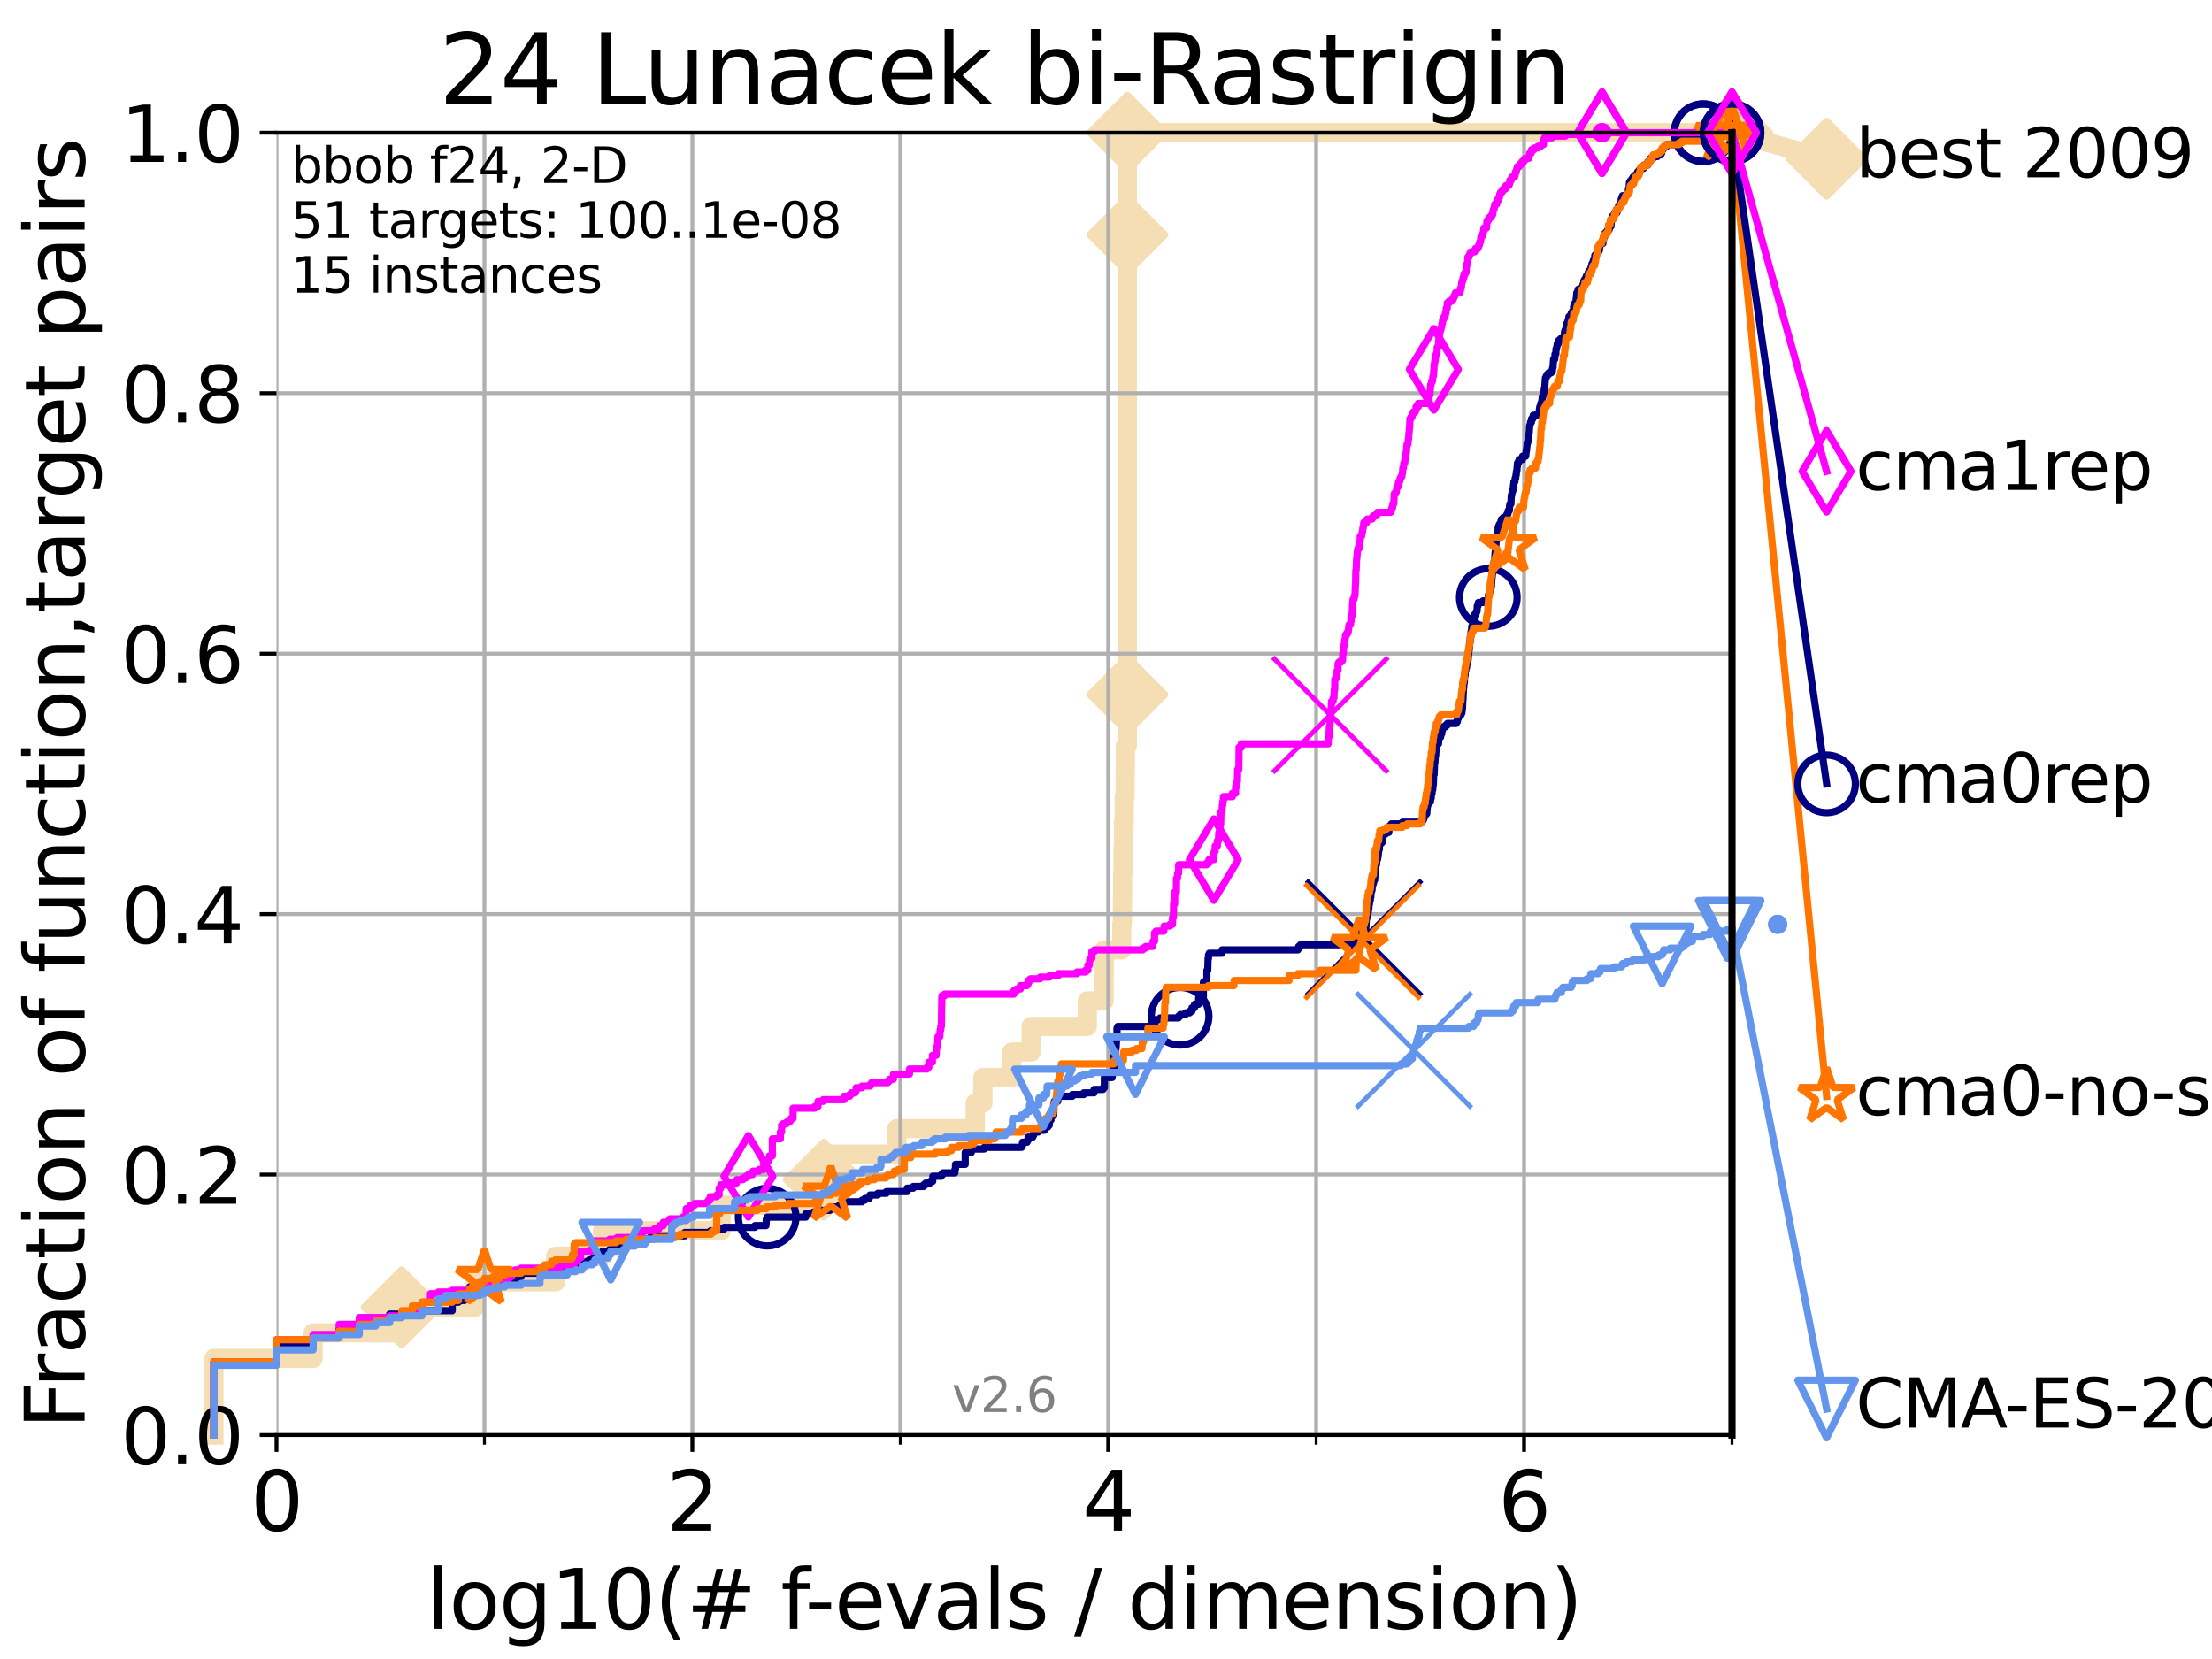<?xml version="1.0" encoding="utf-8" standalone="no"?>
<!DOCTYPE svg PUBLIC "-//W3C//DTD SVG 1.1//EN"
  "http://www.w3.org/Graphics/SVG/1.1/DTD/svg11.dtd">
<svg xmlns:xlink="http://www.w3.org/1999/xlink" width="460.8pt" height="345.6pt" viewBox="0 0 460.8 345.6" xmlns="http://www.w3.org/2000/svg" version="1.1">
 <defs>
  <style type="text/css">*{stroke-linejoin: round; stroke-linecap: butt}</style>
 </defs>
 <g id="figure_1">
  <g id="patch_1">
   <path d="M 0 345.6 
L 460.8 345.6 
L 460.8 0 
L 0 0 
z
" style="fill: #ffffff"/>
  </g>
  <g id="axes_1">
   <g id="patch_2">
    <path d="M 57.6 298.944 
L 360.806 298.944 
L 360.806 27.648 
L 57.6 27.648 
z
" style="fill: #ffffff"/>
   </g>
   <g id="line2d_1">
    <path d="M 44.561 298.944 
L 44.561 282.985 
L 65.227 282.985 
L 65.227 277.666 
L 83.678 277.666 
L 83.678 272.346 
L 98.933 272.346 
L 98.933 267.027 
L 115.747 267.027 
L 115.747 261.707 
L 125.527 261.707 
L 125.527 256.388 
L 150.221 256.388 
L 150.221 251.068 
L 170.681 251.068 
L 170.681 245.749 
L 171.603 245.749 
L 171.603 240.429 
L 186.817 240.429 
L 186.817 235.11 
L 203.161 235.11 
L 203.161 229.79 
L 204.752 229.79 
L 204.752 224.471 
L 210.765 224.471 
L 210.765 219.151 
L 214.798 219.151 
L 214.798 213.832 
L 226.51 213.832 
L 226.51 208.512 
L 230.006 208.512 
L 230.006 203.192 
L 230.025 203.192 
L 230.025 197.873 
L 233.678 197.873 
L 233.678 192.553 
L 233.813 192.553 
L 233.813 187.234 
L 233.853 187.234 
L 233.853 181.914 
L 233.95 181.914 
L 233.95 176.595 
L 234.032 176.595 
L 234.032 171.275 
L 234.203 171.275 
L 234.203 165.956 
L 234.379 165.956 
L 234.379 160.636 
L 234.433 160.636 
L 234.433 155.317 
L 234.845 155.317 
L 234.845 144.678 
L 234.846 144.678 
L 234.846 139.358 
L 234.847 139.358 
L 234.847 128.719 
L 234.847 128.719 
L 234.847 54.246 
L 234.848 54.246 
L 234.848 48.926 
L 234.849 48.926 
L 234.849 27.648 
L 360.806 27.648 
" style="fill: none; stroke: #f5deb3; stroke-width: 4; stroke-linecap: square"/>
   </g>
   <g id="line2d_2">
    <defs>
     <path id="m5aaf2ccf13" d="M -0 7.778 
L 7.778 0 
L 0 -7.778 
L -7.778 -0 
z
" style="stroke: #f5deb3; stroke-width: 1.5; stroke-linejoin: miter"/>
    </defs>
    <g>
     <use xlink:href="#m5aaf2ccf13" x="83.678" y="272.346" style="fill: #f5deb3; stroke: #f5deb3; stroke-width: 1.5; stroke-linejoin: miter"/>
     <use xlink:href="#m5aaf2ccf13" x="171.603" y="245.749" style="fill: #f5deb3; stroke: #f5deb3; stroke-width: 1.5; stroke-linejoin: miter"/>
     <use xlink:href="#m5aaf2ccf13" x="234.846" y="144.678" style="fill: #f5deb3; stroke: #f5deb3; stroke-width: 1.5; stroke-linejoin: miter"/>
     <use xlink:href="#m5aaf2ccf13" x="234.849" y="48.926" style="fill: #f5deb3; stroke: #f5deb3; stroke-width: 1.5; stroke-linejoin: miter"/>
     <use xlink:href="#m5aaf2ccf13" x="234.849" y="27.648" style="fill: #f5deb3; stroke: #f5deb3; stroke-width: 1.5; stroke-linejoin: miter"/>
     <use xlink:href="#m5aaf2ccf13" x="360.806" y="27.648" style="fill: #f5deb3; stroke: #f5deb3; stroke-width: 1.5; stroke-linejoin: miter"/>
    </g>
   </g>
   <g id="line2d_3">
    <path style="fill: none; stroke: #f5deb3; stroke-width: 4; stroke-linecap: square"/>
    <g/>
   </g>
   <g id="line2d_4">
    <path d="M 360.806 27.648 
L 380.515 33.074 
" style="fill: none; stroke: #f5deb3; stroke-width: 4; stroke-linecap: square"/>
    <g>
     <use xlink:href="#m5aaf2ccf13" x="360.806" y="27.648" style="fill: #f5deb3; stroke: #f5deb3; stroke-width: 1.5; stroke-linejoin: miter"/>
     <use xlink:href="#m5aaf2ccf13" x="380.515" y="33.074" style="fill: #f5deb3; stroke: #f5deb3; stroke-width: 1.5; stroke-linejoin: miter"/>
    </g>
   </g>
   <g id="matplotlib.axis_1">
    <g id="xtick_1">
     <g id="line2d_5">
      <path d="M 57.6 298.944 
L 57.6 27.648 
" clip-path="url(#p38219512cc)" style="fill: none; stroke: #b0b0b0; stroke-width: 0.8; stroke-linecap: square"/>
     </g>
     <g id="line2d_6">
      <defs>
       <path id="m24cf8298c7" d="M 0 0 
L 0 3.5 
" style="stroke: #000000; stroke-width: 0.8"/>
      </defs>
      <g>
       <use xlink:href="#m24cf8298c7" x="57.6" y="298.944" style="stroke: #000000; stroke-width: 0.8"/>
      </g>
     </g>
     <g id="text_1">
      <!-- 0 -->
      <g transform="translate(52.192 318.861)scale(0.17 -0.17)">
       <defs>
        <path id="DejaVuSans-30" d="M 2034 4250 
Q 1547 4250 1301 3770 
Q 1056 3291 1056 2328 
Q 1056 1369 1301 889 
Q 1547 409 2034 409 
Q 2525 409 2770 889 
Q 3016 1369 3016 2328 
Q 3016 3291 2770 3770 
Q 2525 4250 2034 4250 
z
M 2034 4750 
Q 2819 4750 3233 4129 
Q 3647 3509 3647 2328 
Q 3647 1150 3233 529 
Q 2819 -91 2034 -91 
Q 1250 -91 836 529 
Q 422 1150 422 2328 
Q 422 3509 836 4129 
Q 1250 4750 2034 4750 
z
" transform="scale(0.016)"/>
       </defs>
       <use xlink:href="#DejaVuSans-30"/>
      </g>
     </g>
    </g>
    <g id="xtick_2">
     <g id="line2d_7">
      <path d="M 144.23 298.944 
L 144.23 27.648 
" clip-path="url(#p38219512cc)" style="fill: none; stroke: #b0b0b0; stroke-width: 0.8; stroke-linecap: square"/>
     </g>
     <g id="line2d_8">
      <g>
       <use xlink:href="#m24cf8298c7" x="144.23" y="298.944" style="stroke: #000000; stroke-width: 0.8"/>
      </g>
     </g>
     <g id="text_2">
      <!-- 2 -->
      <g transform="translate(138.822 318.861)scale(0.17 -0.17)">
       <defs>
        <path id="DejaVuSans-32" d="M 1228 531 
L 3431 531 
L 3431 0 
L 469 0 
L 469 531 
Q 828 903 1448 1529 
Q 2069 2156 2228 2338 
Q 2531 2678 2651 2914 
Q 2772 3150 2772 3378 
Q 2772 3750 2511 3984 
Q 2250 4219 1831 4219 
Q 1534 4219 1204 4116 
Q 875 4013 500 3803 
L 500 4441 
Q 881 4594 1212 4672 
Q 1544 4750 1819 4750 
Q 2544 4750 2975 4387 
Q 3406 4025 3406 3419 
Q 3406 3131 3298 2873 
Q 3191 2616 2906 2266 
Q 2828 2175 2409 1742 
Q 1991 1309 1228 531 
z
" transform="scale(0.016)"/>
       </defs>
       <use xlink:href="#DejaVuSans-32"/>
      </g>
     </g>
    </g>
    <g id="xtick_3">
     <g id="line2d_9">
      <path d="M 230.861 298.944 
L 230.861 27.648 
" clip-path="url(#p38219512cc)" style="fill: none; stroke: #b0b0b0; stroke-width: 0.8; stroke-linecap: square"/>
     </g>
     <g id="line2d_10">
      <g>
       <use xlink:href="#m24cf8298c7" x="230.861" y="298.944" style="stroke: #000000; stroke-width: 0.8"/>
      </g>
     </g>
     <g id="text_3">
      <!-- 4 -->
      <g transform="translate(225.453 318.861)scale(0.17 -0.17)">
       <defs>
        <path id="DejaVuSans-34" d="M 2419 4116 
L 825 1625 
L 2419 1625 
L 2419 4116 
z
M 2253 4666 
L 3047 4666 
L 3047 1625 
L 3713 1625 
L 3713 1100 
L 3047 1100 
L 3047 0 
L 2419 0 
L 2419 1100 
L 313 1100 
L 313 1709 
L 2253 4666 
z
" transform="scale(0.016)"/>
       </defs>
       <use xlink:href="#DejaVuSans-34"/>
      </g>
     </g>
    </g>
    <g id="xtick_4">
     <g id="line2d_11">
      <path d="M 317.491 298.944 
L 317.491 27.648 
" clip-path="url(#p38219512cc)" style="fill: none; stroke: #b0b0b0; stroke-width: 0.8; stroke-linecap: square"/>
     </g>
     <g id="line2d_12">
      <g>
       <use xlink:href="#m24cf8298c7" x="317.491" y="298.944" style="stroke: #000000; stroke-width: 0.8"/>
      </g>
     </g>
     <g id="text_4">
      <!-- 6 -->
      <g transform="translate(312.083 318.861)scale(0.17 -0.17)">
       <defs>
        <path id="DejaVuSans-36" d="M 2113 2584 
Q 1688 2584 1439 2293 
Q 1191 2003 1191 1497 
Q 1191 994 1439 701 
Q 1688 409 2113 409 
Q 2538 409 2786 701 
Q 3034 994 3034 1497 
Q 3034 2003 2786 2293 
Q 2538 2584 2113 2584 
z
M 3366 4563 
L 3366 3988 
Q 3128 4100 2886 4159 
Q 2644 4219 2406 4219 
Q 1781 4219 1451 3797 
Q 1122 3375 1075 2522 
Q 1259 2794 1537 2939 
Q 1816 3084 2150 3084 
Q 2853 3084 3261 2657 
Q 3669 2231 3669 1497 
Q 3669 778 3244 343 
Q 2819 -91 2113 -91 
Q 1303 -91 875 529 
Q 447 1150 447 2328 
Q 447 3434 972 4092 
Q 1497 4750 2381 4750 
Q 2619 4750 2861 4703 
Q 3103 4656 3366 4563 
z
" transform="scale(0.016)"/>
       </defs>
       <use xlink:href="#DejaVuSans-36"/>
      </g>
     </g>
    </g>
    <g id="xtick_5">
     <g id="line2d_13">
      <path d="M 100.915 298.944 
L 100.915 27.648 
" clip-path="url(#p38219512cc)" style="fill: none; stroke: #b0b0b0; stroke-width: 0.8; stroke-linecap: square"/>
     </g>
     <g id="line2d_14">
      <defs>
       <path id="mc1a29740a6" d="M 0 0 
L 0 2 
" style="stroke: #000000; stroke-width: 0.6"/>
      </defs>
      <g>
       <use xlink:href="#mc1a29740a6" x="100.915" y="298.944" style="stroke: #000000; stroke-width: 0.6"/>
      </g>
     </g>
    </g>
    <g id="xtick_6">
     <g id="line2d_15">
      <path d="M 187.546 298.944 
L 187.546 27.648 
" clip-path="url(#p38219512cc)" style="fill: none; stroke: #b0b0b0; stroke-width: 0.8; stroke-linecap: square"/>
     </g>
     <g id="line2d_16">
      <g>
       <use xlink:href="#mc1a29740a6" x="187.546" y="298.944" style="stroke: #000000; stroke-width: 0.6"/>
      </g>
     </g>
    </g>
    <g id="xtick_7">
     <g id="line2d_17">
      <path d="M 274.176 298.944 
L 274.176 27.648 
" clip-path="url(#p38219512cc)" style="fill: none; stroke: #b0b0b0; stroke-width: 0.8; stroke-linecap: square"/>
     </g>
     <g id="line2d_18">
      <g>
       <use xlink:href="#mc1a29740a6" x="274.176" y="298.944" style="stroke: #000000; stroke-width: 0.6"/>
      </g>
     </g>
    </g>
    <g id="xtick_8">
     <g id="line2d_19">
      <path d="M 360.806 298.944 
L 360.806 27.648 
" clip-path="url(#p38219512cc)" style="fill: none; stroke: #b0b0b0; stroke-width: 0.8; stroke-linecap: square"/>
     </g>
     <g id="line2d_20">
      <g>
       <use xlink:href="#mc1a29740a6" x="360.806" y="298.944" style="stroke: #000000; stroke-width: 0.6"/>
      </g>
     </g>
    </g>
    <g id="text_5">
     <!-- log10(# f-evals / dimension) -->
     <g transform="translate(88.823 339.314)scale(0.17 -0.17)">
      <defs>
       <path id="DejaVuSans-6c" d="M 603 4863 
L 1178 4863 
L 1178 0 
L 603 0 
L 603 4863 
z
" transform="scale(0.016)"/>
       <path id="DejaVuSans-6f" d="M 1959 3097 
Q 1497 3097 1228 2736 
Q 959 2375 959 1747 
Q 959 1119 1226 758 
Q 1494 397 1959 397 
Q 2419 397 2687 759 
Q 2956 1122 2956 1747 
Q 2956 2369 2687 2733 
Q 2419 3097 1959 3097 
z
M 1959 3584 
Q 2709 3584 3137 3096 
Q 3566 2609 3566 1747 
Q 3566 888 3137 398 
Q 2709 -91 1959 -91 
Q 1206 -91 779 398 
Q 353 888 353 1747 
Q 353 2609 779 3096 
Q 1206 3584 1959 3584 
z
" transform="scale(0.016)"/>
       <path id="DejaVuSans-67" d="M 2906 1791 
Q 2906 2416 2648 2759 
Q 2391 3103 1925 3103 
Q 1463 3103 1205 2759 
Q 947 2416 947 1791 
Q 947 1169 1205 825 
Q 1463 481 1925 481 
Q 2391 481 2648 825 
Q 2906 1169 2906 1791 
z
M 3481 434 
Q 3481 -459 3084 -895 
Q 2688 -1331 1869 -1331 
Q 1566 -1331 1297 -1286 
Q 1028 -1241 775 -1147 
L 775 -588 
Q 1028 -725 1275 -790 
Q 1522 -856 1778 -856 
Q 2344 -856 2625 -561 
Q 2906 -266 2906 331 
L 2906 616 
Q 2728 306 2450 153 
Q 2172 0 1784 0 
Q 1141 0 747 490 
Q 353 981 353 1791 
Q 353 2603 747 3093 
Q 1141 3584 1784 3584 
Q 2172 3584 2450 3431 
Q 2728 3278 2906 2969 
L 2906 3500 
L 3481 3500 
L 3481 434 
z
" transform="scale(0.016)"/>
       <path id="DejaVuSans-31" d="M 794 531 
L 1825 531 
L 1825 4091 
L 703 3866 
L 703 4441 
L 1819 4666 
L 2450 4666 
L 2450 531 
L 3481 531 
L 3481 0 
L 794 0 
L 794 531 
z
" transform="scale(0.016)"/>
       <path id="DejaVuSans-28" d="M 1984 4856 
Q 1566 4138 1362 3434 
Q 1159 2731 1159 2009 
Q 1159 1288 1364 580 
Q 1569 -128 1984 -844 
L 1484 -844 
Q 1016 -109 783 600 
Q 550 1309 550 2009 
Q 550 2706 781 3412 
Q 1013 4119 1484 4856 
L 1984 4856 
z
" transform="scale(0.016)"/>
       <path id="DejaVuSans-23" d="M 3272 2816 
L 2363 2816 
L 2100 1772 
L 3016 1772 
L 3272 2816 
z
M 2803 4594 
L 2478 3297 
L 3391 3297 
L 3719 4594 
L 4219 4594 
L 3897 3297 
L 4872 3297 
L 4872 2816 
L 3775 2816 
L 3519 1772 
L 4513 1772 
L 4513 1294 
L 3397 1294 
L 3072 0 
L 2572 0 
L 2894 1294 
L 1978 1294 
L 1656 0 
L 1153 0 
L 1478 1294 
L 494 1294 
L 494 1772 
L 1594 1772 
L 1856 2816 
L 850 2816 
L 850 3297 
L 1978 3297 
L 2297 4594 
L 2803 4594 
z
" transform="scale(0.016)"/>
       <path id="DejaVuSans-20" transform="scale(0.016)"/>
       <path id="DejaVuSans-66" d="M 2375 4863 
L 2375 4384 
L 1825 4384 
Q 1516 4384 1395 4259 
Q 1275 4134 1275 3809 
L 1275 3500 
L 2222 3500 
L 2222 3053 
L 1275 3053 
L 1275 0 
L 697 0 
L 697 3053 
L 147 3053 
L 147 3500 
L 697 3500 
L 697 3744 
Q 697 4328 969 4595 
Q 1241 4863 1831 4863 
L 2375 4863 
z
" transform="scale(0.016)"/>
       <path id="DejaVuSans-2d" d="M 313 2009 
L 1997 2009 
L 1997 1497 
L 313 1497 
L 313 2009 
z
" transform="scale(0.016)"/>
       <path id="DejaVuSans-65" d="M 3597 1894 
L 3597 1613 
L 953 1613 
Q 991 1019 1311 708 
Q 1631 397 2203 397 
Q 2534 397 2845 478 
Q 3156 559 3463 722 
L 3463 178 
Q 3153 47 2828 -22 
Q 2503 -91 2169 -91 
Q 1331 -91 842 396 
Q 353 884 353 1716 
Q 353 2575 817 3079 
Q 1281 3584 2069 3584 
Q 2775 3584 3186 3129 
Q 3597 2675 3597 1894 
z
M 3022 2063 
Q 3016 2534 2758 2815 
Q 2500 3097 2075 3097 
Q 1594 3097 1305 2825 
Q 1016 2553 972 2059 
L 3022 2063 
z
" transform="scale(0.016)"/>
       <path id="DejaVuSans-76" d="M 191 3500 
L 800 3500 
L 1894 563 
L 2988 3500 
L 3597 3500 
L 2284 0 
L 1503 0 
L 191 3500 
z
" transform="scale(0.016)"/>
       <path id="DejaVuSans-61" d="M 2194 1759 
Q 1497 1759 1228 1600 
Q 959 1441 959 1056 
Q 959 750 1161 570 
Q 1363 391 1709 391 
Q 2188 391 2477 730 
Q 2766 1069 2766 1631 
L 2766 1759 
L 2194 1759 
z
M 3341 1997 
L 3341 0 
L 2766 0 
L 2766 531 
Q 2569 213 2275 61 
Q 1981 -91 1556 -91 
Q 1019 -91 701 211 
Q 384 513 384 1019 
Q 384 1609 779 1909 
Q 1175 2209 1959 2209 
L 2766 2209 
L 2766 2266 
Q 2766 2663 2505 2880 
Q 2244 3097 1772 3097 
Q 1472 3097 1187 3025 
Q 903 2953 641 2809 
L 641 3341 
Q 956 3463 1253 3523 
Q 1550 3584 1831 3584 
Q 2591 3584 2966 3190 
Q 3341 2797 3341 1997 
z
" transform="scale(0.016)"/>
       <path id="DejaVuSans-73" d="M 2834 3397 
L 2834 2853 
Q 2591 2978 2328 3040 
Q 2066 3103 1784 3103 
Q 1356 3103 1142 2972 
Q 928 2841 928 2578 
Q 928 2378 1081 2264 
Q 1234 2150 1697 2047 
L 1894 2003 
Q 2506 1872 2764 1633 
Q 3022 1394 3022 966 
Q 3022 478 2636 193 
Q 2250 -91 1575 -91 
Q 1294 -91 989 -36 
Q 684 19 347 128 
L 347 722 
Q 666 556 975 473 
Q 1284 391 1588 391 
Q 1994 391 2212 530 
Q 2431 669 2431 922 
Q 2431 1156 2273 1281 
Q 2116 1406 1581 1522 
L 1381 1569 
Q 847 1681 609 1914 
Q 372 2147 372 2553 
Q 372 3047 722 3315 
Q 1072 3584 1716 3584 
Q 2034 3584 2315 3537 
Q 2597 3491 2834 3397 
z
" transform="scale(0.016)"/>
       <path id="DejaVuSans-2f" d="M 1625 4666 
L 2156 4666 
L 531 -594 
L 0 -594 
L 1625 4666 
z
" transform="scale(0.016)"/>
       <path id="DejaVuSans-64" d="M 2906 2969 
L 2906 4863 
L 3481 4863 
L 3481 0 
L 2906 0 
L 2906 525 
Q 2725 213 2448 61 
Q 2172 -91 1784 -91 
Q 1150 -91 751 415 
Q 353 922 353 1747 
Q 353 2572 751 3078 
Q 1150 3584 1784 3584 
Q 2172 3584 2448 3432 
Q 2725 3281 2906 2969 
z
M 947 1747 
Q 947 1113 1208 752 
Q 1469 391 1925 391 
Q 2381 391 2643 752 
Q 2906 1113 2906 1747 
Q 2906 2381 2643 2742 
Q 2381 3103 1925 3103 
Q 1469 3103 1208 2742 
Q 947 2381 947 1747 
z
" transform="scale(0.016)"/>
       <path id="DejaVuSans-69" d="M 603 3500 
L 1178 3500 
L 1178 0 
L 603 0 
L 603 3500 
z
M 603 4863 
L 1178 4863 
L 1178 4134 
L 603 4134 
L 603 4863 
z
" transform="scale(0.016)"/>
       <path id="DejaVuSans-6d" d="M 3328 2828 
Q 3544 3216 3844 3400 
Q 4144 3584 4550 3584 
Q 5097 3584 5394 3201 
Q 5691 2819 5691 2113 
L 5691 0 
L 5113 0 
L 5113 2094 
Q 5113 2597 4934 2840 
Q 4756 3084 4391 3084 
Q 3944 3084 3684 2787 
Q 3425 2491 3425 1978 
L 3425 0 
L 2847 0 
L 2847 2094 
Q 2847 2600 2669 2842 
Q 2491 3084 2119 3084 
Q 1678 3084 1418 2786 
Q 1159 2488 1159 1978 
L 1159 0 
L 581 0 
L 581 3500 
L 1159 3500 
L 1159 2956 
Q 1356 3278 1631 3431 
Q 1906 3584 2284 3584 
Q 2666 3584 2933 3390 
Q 3200 3197 3328 2828 
z
" transform="scale(0.016)"/>
       <path id="DejaVuSans-6e" d="M 3513 2113 
L 3513 0 
L 2938 0 
L 2938 2094 
Q 2938 2591 2744 2837 
Q 2550 3084 2163 3084 
Q 1697 3084 1428 2787 
Q 1159 2491 1159 1978 
L 1159 0 
L 581 0 
L 581 3500 
L 1159 3500 
L 1159 2956 
Q 1366 3272 1645 3428 
Q 1925 3584 2291 3584 
Q 2894 3584 3203 3211 
Q 3513 2838 3513 2113 
z
" transform="scale(0.016)"/>
       <path id="DejaVuSans-29" d="M 513 4856 
L 1013 4856 
Q 1481 4119 1714 3412 
Q 1947 2706 1947 2009 
Q 1947 1309 1714 600 
Q 1481 -109 1013 -844 
L 513 -844 
Q 928 -128 1133 580 
Q 1338 1288 1338 2009 
Q 1338 2731 1133 3434 
Q 928 4138 513 4856 
z
" transform="scale(0.016)"/>
      </defs>
      <use xlink:href="#DejaVuSans-6c"/>
      <use xlink:href="#DejaVuSans-6f" x="27.783"/>
      <use xlink:href="#DejaVuSans-67" x="88.965"/>
      <use xlink:href="#DejaVuSans-31" x="152.441"/>
      <use xlink:href="#DejaVuSans-30" x="216.064"/>
      <use xlink:href="#DejaVuSans-28" x="279.688"/>
      <use xlink:href="#DejaVuSans-23" x="318.701"/>
      <use xlink:href="#DejaVuSans-20" x="402.49"/>
      <use xlink:href="#DejaVuSans-66" x="434.277"/>
      <use xlink:href="#DejaVuSans-2d" x="463.982"/>
      <use xlink:href="#DejaVuSans-65" x="500.066"/>
      <use xlink:href="#DejaVuSans-76" x="561.59"/>
      <use xlink:href="#DejaVuSans-61" x="620.77"/>
      <use xlink:href="#DejaVuSans-6c" x="682.049"/>
      <use xlink:href="#DejaVuSans-73" x="709.832"/>
      <use xlink:href="#DejaVuSans-20" x="761.932"/>
      <use xlink:href="#DejaVuSans-2f" x="793.719"/>
      <use xlink:href="#DejaVuSans-20" x="827.41"/>
      <use xlink:href="#DejaVuSans-64" x="859.197"/>
      <use xlink:href="#DejaVuSans-69" x="922.674"/>
      <use xlink:href="#DejaVuSans-6d" x="950.457"/>
      <use xlink:href="#DejaVuSans-65" x="1047.869"/>
      <use xlink:href="#DejaVuSans-6e" x="1109.393"/>
      <use xlink:href="#DejaVuSans-73" x="1172.771"/>
      <use xlink:href="#DejaVuSans-69" x="1224.871"/>
      <use xlink:href="#DejaVuSans-6f" x="1252.654"/>
      <use xlink:href="#DejaVuSans-6e" x="1313.836"/>
      <use xlink:href="#DejaVuSans-29" x="1377.215"/>
     </g>
    </g>
   </g>
   <g id="matplotlib.axis_2">
    <g id="ytick_1">
     <g id="line2d_21">
      <path d="M 57.6 298.944 
L 360.806 298.944 
" clip-path="url(#p38219512cc)" style="fill: none; stroke: #b0b0b0; stroke-width: 0.8; stroke-linecap: square"/>
     </g>
     <g id="line2d_22">
      <defs>
       <path id="m1ea655f890" d="M 0 0 
L -3.5 0 
" style="stroke: #000000; stroke-width: 0.8"/>
      </defs>
      <g>
       <use xlink:href="#m1ea655f890" x="57.6" y="298.944" style="stroke: #000000; stroke-width: 0.8"/>
      </g>
     </g>
     <g id="text_6">
      <!-- 0.0 -->
      <g transform="translate(25.155 305.023)scale(0.16 -0.16)">
       <defs>
        <path id="DejaVuSans-2e" d="M 684 794 
L 1344 794 
L 1344 0 
L 684 0 
L 684 794 
z
" transform="scale(0.016)"/>
       </defs>
       <use xlink:href="#DejaVuSans-30"/>
       <use xlink:href="#DejaVuSans-2e" x="63.623"/>
       <use xlink:href="#DejaVuSans-30" x="95.41"/>
      </g>
     </g>
    </g>
    <g id="ytick_2">
     <g id="line2d_23">
      <path d="M 57.6 244.685 
L 360.806 244.685 
" clip-path="url(#p38219512cc)" style="fill: none; stroke: #b0b0b0; stroke-width: 0.8; stroke-linecap: square"/>
     </g>
     <g id="line2d_24">
      <g>
       <use xlink:href="#m1ea655f890" x="57.6" y="244.685" style="stroke: #000000; stroke-width: 0.8"/>
      </g>
     </g>
     <g id="text_7">
      <!-- 0.2 -->
      <g transform="translate(25.155 250.764)scale(0.16 -0.16)">
       <use xlink:href="#DejaVuSans-30"/>
       <use xlink:href="#DejaVuSans-2e" x="63.623"/>
       <use xlink:href="#DejaVuSans-32" x="95.41"/>
      </g>
     </g>
    </g>
    <g id="ytick_3">
     <g id="line2d_25">
      <path d="M 57.6 190.426 
L 360.806 190.426 
" clip-path="url(#p38219512cc)" style="fill: none; stroke: #b0b0b0; stroke-width: 0.8; stroke-linecap: square"/>
     </g>
     <g id="line2d_26">
      <g>
       <use xlink:href="#m1ea655f890" x="57.6" y="190.426" style="stroke: #000000; stroke-width: 0.8"/>
      </g>
     </g>
     <g id="text_8">
      <!-- 0.4 -->
      <g transform="translate(25.155 196.504)scale(0.16 -0.16)">
       <use xlink:href="#DejaVuSans-30"/>
       <use xlink:href="#DejaVuSans-2e" x="63.623"/>
       <use xlink:href="#DejaVuSans-34" x="95.41"/>
      </g>
     </g>
    </g>
    <g id="ytick_4">
     <g id="line2d_27">
      <path d="M 57.6 136.166 
L 360.806 136.166 
" clip-path="url(#p38219512cc)" style="fill: none; stroke: #b0b0b0; stroke-width: 0.8; stroke-linecap: square"/>
     </g>
     <g id="line2d_28">
      <g>
       <use xlink:href="#m1ea655f890" x="57.6" y="136.166" style="stroke: #000000; stroke-width: 0.8"/>
      </g>
     </g>
     <g id="text_9">
      <!-- 0.6 -->
      <g transform="translate(25.155 142.245)scale(0.16 -0.16)">
       <use xlink:href="#DejaVuSans-30"/>
       <use xlink:href="#DejaVuSans-2e" x="63.623"/>
       <use xlink:href="#DejaVuSans-36" x="95.41"/>
      </g>
     </g>
    </g>
    <g id="ytick_5">
     <g id="line2d_29">
      <path d="M 57.6 81.907 
L 360.806 81.907 
" clip-path="url(#p38219512cc)" style="fill: none; stroke: #b0b0b0; stroke-width: 0.8; stroke-linecap: square"/>
     </g>
     <g id="line2d_30">
      <g>
       <use xlink:href="#m1ea655f890" x="57.6" y="81.907" style="stroke: #000000; stroke-width: 0.8"/>
      </g>
     </g>
     <g id="text_10">
      <!-- 0.8 -->
      <g transform="translate(25.155 87.986)scale(0.16 -0.16)">
       <defs>
        <path id="DejaVuSans-38" d="M 2034 2216 
Q 1584 2216 1326 1975 
Q 1069 1734 1069 1313 
Q 1069 891 1326 650 
Q 1584 409 2034 409 
Q 2484 409 2743 651 
Q 3003 894 3003 1313 
Q 3003 1734 2745 1975 
Q 2488 2216 2034 2216 
z
M 1403 2484 
Q 997 2584 770 2862 
Q 544 3141 544 3541 
Q 544 4100 942 4425 
Q 1341 4750 2034 4750 
Q 2731 4750 3128 4425 
Q 3525 4100 3525 3541 
Q 3525 3141 3298 2862 
Q 3072 2584 2669 2484 
Q 3125 2378 3379 2068 
Q 3634 1759 3634 1313 
Q 3634 634 3220 271 
Q 2806 -91 2034 -91 
Q 1263 -91 848 271 
Q 434 634 434 1313 
Q 434 1759 690 2068 
Q 947 2378 1403 2484 
z
M 1172 3481 
Q 1172 3119 1398 2916 
Q 1625 2713 2034 2713 
Q 2441 2713 2670 2916 
Q 2900 3119 2900 3481 
Q 2900 3844 2670 4047 
Q 2441 4250 2034 4250 
Q 1625 4250 1398 4047 
Q 1172 3844 1172 3481 
z
" transform="scale(0.016)"/>
       </defs>
       <use xlink:href="#DejaVuSans-30"/>
       <use xlink:href="#DejaVuSans-2e" x="63.623"/>
       <use xlink:href="#DejaVuSans-38" x="95.41"/>
      </g>
     </g>
    </g>
    <g id="ytick_6">
     <g id="line2d_31">
      <path d="M 57.6 27.648 
L 360.806 27.648 
" clip-path="url(#p38219512cc)" style="fill: none; stroke: #b0b0b0; stroke-width: 0.8; stroke-linecap: square"/>
     </g>
     <g id="line2d_32">
      <g>
       <use xlink:href="#m1ea655f890" x="57.6" y="27.648" style="stroke: #000000; stroke-width: 0.8"/>
      </g>
     </g>
     <g id="text_11">
      <!-- 1.0 -->
      <g transform="translate(25.155 33.727)scale(0.16 -0.16)">
       <use xlink:href="#DejaVuSans-31"/>
       <use xlink:href="#DejaVuSans-2e" x="63.623"/>
       <use xlink:href="#DejaVuSans-30" x="95.41"/>
      </g>
     </g>
    </g>
    <g id="text_12">
     <!-- Fraction of function,target pairs -->
     <g transform="translate(17.62 297.681)rotate(-90)scale(0.17 -0.17)">
      <defs>
       <path id="DejaVuSans-46" d="M 628 4666 
L 3309 4666 
L 3309 4134 
L 1259 4134 
L 1259 2759 
L 3109 2759 
L 3109 2228 
L 1259 2228 
L 1259 0 
L 628 0 
L 628 4666 
z
" transform="scale(0.016)"/>
       <path id="DejaVuSans-72" d="M 2631 2963 
Q 2534 3019 2420 3045 
Q 2306 3072 2169 3072 
Q 1681 3072 1420 2755 
Q 1159 2438 1159 1844 
L 1159 0 
L 581 0 
L 581 3500 
L 1159 3500 
L 1159 2956 
Q 1341 3275 1631 3429 
Q 1922 3584 2338 3584 
Q 2397 3584 2469 3576 
Q 2541 3569 2628 3553 
L 2631 2963 
z
" transform="scale(0.016)"/>
       <path id="DejaVuSans-63" d="M 3122 3366 
L 3122 2828 
Q 2878 2963 2633 3030 
Q 2388 3097 2138 3097 
Q 1578 3097 1268 2742 
Q 959 2388 959 1747 
Q 959 1106 1268 751 
Q 1578 397 2138 397 
Q 2388 397 2633 464 
Q 2878 531 3122 666 
L 3122 134 
Q 2881 22 2623 -34 
Q 2366 -91 2075 -91 
Q 1284 -91 818 406 
Q 353 903 353 1747 
Q 353 2603 823 3093 
Q 1294 3584 2113 3584 
Q 2378 3584 2631 3529 
Q 2884 3475 3122 3366 
z
" transform="scale(0.016)"/>
       <path id="DejaVuSans-74" d="M 1172 4494 
L 1172 3500 
L 2356 3500 
L 2356 3053 
L 1172 3053 
L 1172 1153 
Q 1172 725 1289 603 
Q 1406 481 1766 481 
L 2356 481 
L 2356 0 
L 1766 0 
Q 1100 0 847 248 
Q 594 497 594 1153 
L 594 3053 
L 172 3053 
L 172 3500 
L 594 3500 
L 594 4494 
L 1172 4494 
z
" transform="scale(0.016)"/>
       <path id="DejaVuSans-75" d="M 544 1381 
L 544 3500 
L 1119 3500 
L 1119 1403 
Q 1119 906 1312 657 
Q 1506 409 1894 409 
Q 2359 409 2629 706 
Q 2900 1003 2900 1516 
L 2900 3500 
L 3475 3500 
L 3475 0 
L 2900 0 
L 2900 538 
Q 2691 219 2414 64 
Q 2138 -91 1772 -91 
Q 1169 -91 856 284 
Q 544 659 544 1381 
z
M 1991 3584 
L 1991 3584 
z
" transform="scale(0.016)"/>
       <path id="DejaVuSans-2c" d="M 750 794 
L 1409 794 
L 1409 256 
L 897 -744 
L 494 -744 
L 750 256 
L 750 794 
z
" transform="scale(0.016)"/>
       <path id="DejaVuSans-70" d="M 1159 525 
L 1159 -1331 
L 581 -1331 
L 581 3500 
L 1159 3500 
L 1159 2969 
Q 1341 3281 1617 3432 
Q 1894 3584 2278 3584 
Q 2916 3584 3314 3078 
Q 3713 2572 3713 1747 
Q 3713 922 3314 415 
Q 2916 -91 2278 -91 
Q 1894 -91 1617 61 
Q 1341 213 1159 525 
z
M 3116 1747 
Q 3116 2381 2855 2742 
Q 2594 3103 2138 3103 
Q 1681 3103 1420 2742 
Q 1159 2381 1159 1747 
Q 1159 1113 1420 752 
Q 1681 391 2138 391 
Q 2594 391 2855 752 
Q 3116 1113 3116 1747 
z
" transform="scale(0.016)"/>
      </defs>
      <use xlink:href="#DejaVuSans-46"/>
      <use xlink:href="#DejaVuSans-72" x="50.27"/>
      <use xlink:href="#DejaVuSans-61" x="91.383"/>
      <use xlink:href="#DejaVuSans-63" x="152.662"/>
      <use xlink:href="#DejaVuSans-74" x="207.643"/>
      <use xlink:href="#DejaVuSans-69" x="246.852"/>
      <use xlink:href="#DejaVuSans-6f" x="274.635"/>
      <use xlink:href="#DejaVuSans-6e" x="335.816"/>
      <use xlink:href="#DejaVuSans-20" x="399.195"/>
      <use xlink:href="#DejaVuSans-6f" x="430.982"/>
      <use xlink:href="#DejaVuSans-66" x="492.164"/>
      <use xlink:href="#DejaVuSans-20" x="527.369"/>
      <use xlink:href="#DejaVuSans-66" x="559.156"/>
      <use xlink:href="#DejaVuSans-75" x="594.361"/>
      <use xlink:href="#DejaVuSans-6e" x="657.74"/>
      <use xlink:href="#DejaVuSans-63" x="721.119"/>
      <use xlink:href="#DejaVuSans-74" x="776.1"/>
      <use xlink:href="#DejaVuSans-69" x="815.309"/>
      <use xlink:href="#DejaVuSans-6f" x="843.092"/>
      <use xlink:href="#DejaVuSans-6e" x="904.273"/>
      <use xlink:href="#DejaVuSans-2c" x="967.652"/>
      <use xlink:href="#DejaVuSans-74" x="999.439"/>
      <use xlink:href="#DejaVuSans-61" x="1038.648"/>
      <use xlink:href="#DejaVuSans-72" x="1099.928"/>
      <use xlink:href="#DejaVuSans-67" x="1139.291"/>
      <use xlink:href="#DejaVuSans-65" x="1202.768"/>
      <use xlink:href="#DejaVuSans-74" x="1264.291"/>
      <use xlink:href="#DejaVuSans-20" x="1303.5"/>
      <use xlink:href="#DejaVuSans-70" x="1335.287"/>
      <use xlink:href="#DejaVuSans-61" x="1398.764"/>
      <use xlink:href="#DejaVuSans-69" x="1460.043"/>
      <use xlink:href="#DejaVuSans-72" x="1487.826"/>
      <use xlink:href="#DejaVuSans-73" x="1528.939"/>
     </g>
    </g>
   </g>
   <g id="line2d_33">
    <defs>
     <path id="m834ca75dd4" d="M 0 1.5 
C 0.398 1.5 0.779 1.342 1.061 1.061 
C 1.342 0.779 1.5 0.398 1.5 0 
C 1.5 -0.398 1.342 -0.779 1.061 -1.061 
C 0.779 -1.342 0.398 -1.5 0 -1.5 
C -0.398 -1.5 -0.779 -1.342 -1.061 -1.061 
C -1.342 -0.779 -1.5 -0.398 -1.5 0 
C -1.5 0.398 -1.342 0.779 -1.061 1.061 
C -0.779 1.342 -0.398 1.5 0 1.5 
z
" style="stroke: #f5deb3"/>
    </defs>
    <g>
     <use xlink:href="#m834ca75dd4" x="234.849" y="27.648" style="fill: #f5deb3; stroke: #f5deb3"/>
     <use xlink:href="#m834ca75dd4" x="234.849" y="27.648" style="fill: #f5deb3; stroke: #f5deb3"/>
    </g>
   </g>
   <g id="line2d_34">
    <defs>
     <path id="m4c6117d3ce" d="M 0 1.5 
C 0.398 1.5 0.779 1.342 1.061 1.061 
C 1.342 0.779 1.5 0.398 1.5 0 
C 1.5 -0.398 1.342 -0.779 1.061 -1.061 
C 0.779 -1.342 0.398 -1.5 0 -1.5 
C -0.398 -1.5 -0.779 -1.342 -1.061 -1.061 
C -1.342 -0.779 -1.5 -0.398 -1.5 0 
C -1.5 0.398 -1.342 0.779 -1.061 1.061 
C -0.779 1.342 -0.398 1.5 0 1.5 
z
" style="stroke: #000080"/>
    </defs>
    <g>
     <use xlink:href="#m4c6117d3ce" x="354.803" y="27.648" style="fill: #000080; stroke: #000080"/>
     <use xlink:href="#m4c6117d3ce" x="354.803" y="27.648" style="fill: #000080; stroke: #000080"/>
    </g>
   </g>
   <g id="line2d_35">
    <path d="M 44.561 298.944 
L 44.561 283.695 
L 57.6 283.695 
L 57.6 280.148 
L 65.227 280.148 
L 65.227 278.375 
L 70.639 278.375 
L 70.639 276.957 
L 74.837 276.957 
L 74.837 275.183 
L 78.267 275.183 
L 78.267 274.829 
L 81.166 274.829 
L 81.166 273.765 
L 87.876 273.765 
L 87.876 273.056 
L 94.206 273.056 
L 94.206 271.282 
L 95.503 271.282 
L 95.503 270.928 
L 96.718 270.928 
L 96.718 270.573 
L 97.858 270.573 
L 97.858 268.091 
L 99.95 268.091 
L 99.95 267.027 
L 100.915 267.027 
L 100.915 266.672 
L 103.544 266.672 
L 103.544 266.318 
L 107.905 266.318 
L 107.905 265.963 
L 108.543 265.963 
L 108.543 265.254 
L 112.989 265.254 
L 112.989 264.899 
L 115.315 264.899 
L 115.315 263.835 
L 118.525 263.835 
L 118.525 263.48 
L 120.617 263.48 
L 120.617 263.126 
L 122.199 263.126 
L 122.199 262.771 
L 122.796 262.771 
L 122.796 262.417 
L 123.375 262.417 
L 123.375 262.062 
L 124.211 262.062 
L 124.211 261.707 
L 125.012 261.707 
L 125.012 261.353 
L 125.527 261.353 
L 125.527 260.643 
L 126.994 260.643 
L 126.994 260.289 
L 127.911 260.289 
L 127.911 259.934 
L 129.209 259.934 
L 129.209 259.579 
L 129.826 259.579 
L 129.826 259.225 
L 130.027 259.225 
L 130.027 258.87 
L 131.002 258.87 
L 131.002 258.516 
L 133.82 258.516 
L 133.82 258.161 
L 135.389 258.161 
L 135.389 257.806 
L 136.837 257.806 
L 136.837 257.452 
L 142.662 257.452 
L 142.662 256.742 
L 148.048 256.742 
L 148.048 256.388 
L 149.238 256.388 
L 149.238 256.033 
L 150.827 256.033 
L 150.827 255.678 
L 157.27 255.678 
L 157.27 255.324 
L 159.569 255.324 
L 159.652 253.905 
L 159.817 253.905 
L 159.817 253.551 
L 167.85 253.551 
L 167.85 252.841 
L 169.443 252.841 
L 169.443 252.487 
L 170.635 252.487 
L 170.635 252.132 
L 172.897 252.132 
L 172.897 251.778 
L 173.719 251.778 
L 173.719 251.423 
L 174.824 251.423 
L 174.824 251.068 
L 175.849 251.068 
L 175.849 250.359 
L 179.586 250.359 
L 179.586 250.004 
L 180.194 250.004 
L 180.194 249.65 
L 181.09 249.65 
L 181.09 249.295 
L 181.222 249.295 
L 181.222 248.94 
L 182.86 248.94 
L 182.86 248.586 
L 184.643 248.586 
L 184.643 248.231 
L 188.976 248.231 
L 188.976 247.522 
L 190.24 247.522 
L 190.24 247.167 
L 192.387 247.167 
L 192.387 246.813 
L 192.818 246.813 
L 192.818 246.458 
L 193.747 246.458 
L 193.747 246.103 
L 194.3 246.103 
L 194.327 245.039 
L 196.079 245.039 
L 196.079 244.685 
L 196.399 244.685 
L 196.399 244.33 
L 198.924 244.33 
L 198.924 243.621 
L 199.037 243.621 
L 199.042 242.557 
L 201.068 242.557 
L 201.068 240.075 
L 202.348 240.075 
L 202.348 239.365 
L 205.011 239.365 
L 205.011 239.011 
L 212.827 239.011 
L 212.827 238.656 
L 213.007 238.656 
L 213.007 237.947 
L 213.964 237.947 
L 213.964 237.592 
L 214.169 237.592 
L 214.169 236.883 
L 215.15 236.883 
L 215.15 236.528 
L 215.329 236.528 
L 215.34 235.819 
L 216.288 235.819 
L 216.288 235.464 
L 217.564 235.464 
L 217.653 234.755 
L 218.312 234.755 
L 218.312 234.4 
L 218.585 234.4 
L 218.585 233.336 
L 218.932 233.336 
L 218.932 232.627 
L 219.177 232.627 
L 219.177 232.273 
L 219.515 232.273 
L 219.515 229.79 
L 219.638 229.79 
L 219.638 229.435 
L 220.356 229.435 
L 220.408 228.372 
L 223.392 228.372 
L 223.392 228.017 
L 225.771 228.017 
L 225.771 227.662 
L 227.914 227.662 
L 227.914 226.953 
L 229.788 226.953 
L 229.788 226.598 
L 230.06 226.598 
L 230.06 224.471 
L 231.692 224.471 
L 231.714 223.761 
L 231.881 223.761 
L 231.978 223.052 
L 232.015 223.052 
L 232.086 219.86 
L 232.327 219.86 
L 232.327 218.442 
L 232.497 218.442 
L 232.592 216.669 
L 232.689 216.669 
L 232.689 214.186 
L 232.842 214.186 
L 232.842 213.832 
L 240.601 213.832 
L 240.601 212.413 
L 241.654 212.413 
L 241.654 212.058 
L 245.491 212.058 
L 245.491 211.704 
L 245.834 211.704 
L 245.834 211.349 
L 246.95 211.349 
L 246.95 210.994 
L 247.842 210.994 
L 247.842 210.64 
L 248.312 210.64 
L 248.312 209.931 
L 248.818 209.931 
L 248.844 209.221 
L 249.656 209.221 
L 249.718 207.803 
L 250.681 207.803 
L 250.681 204.611 
L 251.179 204.611 
L 251.179 204.256 
L 251.415 204.256 
L 251.415 202.129 
L 251.596 202.129 
L 251.665 199.646 
L 251.749 199.646 
L 251.749 198.937 
L 251.9 198.937 
L 251.9 198.582 
L 254.574 198.582 
L 254.574 197.873 
L 270.379 197.873 
L 270.379 197.518 
L 270.517 197.518 
L 270.517 197.164 
L 270.888 197.164 
L 270.888 196.809 
L 281.801 196.809 
L 281.801 196.454 
L 282.723 196.454 
L 282.723 196.1 
L 282.853 196.1 
L 282.887 195.39 
L 284.224 195.39 
L 284.272 194.681 
L 284.343 194.681 
L 284.38 193.617 
L 284.525 193.617 
L 284.631 191.49 
L 284.69 191.49 
L 284.69 191.135 
L 284.807 191.135 
L 284.876 190.071 
L 285.042 190.071 
L 285.079 189.362 
L 285.157 189.362 
L 285.193 188.298 
L 285.298 188.298 
L 285.298 187.589 
L 285.449 187.589 
L 285.458 186.879 
L 285.57 186.879 
L 285.606 185.815 
L 285.698 185.815 
L 285.698 185.461 
L 285.816 185.461 
L 285.887 184.397 
L 285.988 184.397 
L 285.988 184.042 
L 286.118 184.042 
L 286.184 183.333 
L 286.362 183.333 
L 286.459 181.914 
L 286.496 181.914 
L 286.606 180.141 
L 286.757 180.141 
L 286.814 179.077 
L 286.959 179.077 
L 287.066 178.368 
L 287.104 178.368 
L 287.173 177.304 
L 287.231 177.304 
L 287.231 176.949 
L 287.345 176.949 
L 287.365 175.886 
L 287.569 175.886 
L 287.569 175.531 
L 287.915 175.531 
L 287.965 173.758 
L 288.651 173.758 
L 288.651 173.403 
L 289.319 173.403 
L 289.405 172.339 
L 289.533 172.339 
L 289.533 171.985 
L 289.841 171.985 
L 289.841 171.63 
L 292.158 171.63 
L 292.158 171.275 
L 296.132 171.275 
L 296.132 170.921 
L 296.475 170.921 
L 296.475 170.566 
L 296.629 170.566 
L 296.702 169.857 
L 296.934 169.857 
L 296.934 169.502 
L 297.225 169.502 
L 297.328 168.084 
L 297.365 168.084 
L 297.365 167.729 
L 297.483 167.729 
L 297.483 167.374 
L 297.659 167.374 
L 297.659 167.02 
L 297.999 167.02 
L 298.002 166.31 
L 298.135 166.31 
L 298.236 165.246 
L 298.331 165.246 
L 298.35 164.537 
L 298.465 164.537 
L 298.542 163.473 
L 298.594 163.473 
L 298.659 161.346 
L 298.762 161.346 
L 298.847 158.863 
L 298.921 158.863 
L 299.013 157.445 
L 299.072 157.445 
L 299.165 156.026 
L 299.208 156.026 
L 299.247 155.317 
L 299.374 155.317 
L 299.374 154.962 
L 299.666 154.962 
L 299.727 153.898 
L 299.821 153.898 
L 299.821 153.544 
L 300.115 153.544 
L 300.197 152.834 
L 300.359 152.834 
L 300.381 152.125 
L 300.496 152.125 
L 300.555 151.416 
L 301.145 151.416 
L 301.145 151.061 
L 301.507 151.061 
L 301.507 150.706 
L 303.367 150.706 
L 303.367 150.352 
L 303.588 150.352 
L 303.649 149.643 
L 303.829 149.643 
L 303.829 149.288 
L 303.956 149.288 
L 303.956 148.933 
L 304.353 148.933 
L 304.353 148.579 
L 304.528 148.579 
L 304.614 147.869 
L 304.641 147.869 
L 304.747 145.742 
L 304.768 145.742 
L 304.877 143.259 
L 304.928 143.259 
L 304.972 142.195 
L 305.056 142.195 
L 305.101 140.777 
L 305.202 140.777 
L 305.251 139.713 
L 305.334 139.713 
L 305.41 139.003 
L 305.526 139.003 
L 305.543 138.294 
L 305.683 138.294 
L 305.771 137.585 
L 305.825 137.585 
L 305.929 136.166 
L 305.963 136.166 
L 306.069 135.102 
L 306.099 135.102 
L 306.179 133.684 
L 306.258 133.684 
L 306.304 132.62 
L 306.399 132.62 
L 306.446 131.556 
L 306.54 131.556 
L 306.597 130.492 
L 306.73 130.492 
L 306.772 129.428 
L 306.872 129.428 
L 306.872 129.074 
L 307.075 129.074 
L 307.181 128.01 
L 307.449 128.01 
L 307.449 127.655 
L 307.573 127.655 
L 307.573 127.301 
L 307.701 127.301 
L 307.735 126.237 
L 307.884 126.237 
L 307.96 125.527 
L 308.932 125.527 
L 308.932 125.173 
L 309.997 125.173 
L 310.044 124.109 
L 310.132 124.109 
L 310.132 123.754 
L 310.266 123.754 
L 310.322 123.045 
L 310.512 123.045 
L 310.531 122.336 
L 310.679 122.336 
L 310.763 120.562 
L 310.807 120.562 
L 310.911 119.499 
L 310.94 119.499 
L 311.024 118.435 
L 311.131 118.435 
L 311.229 117.016 
L 311.352 117.016 
L 311.449 115.243 
L 311.468 115.243 
L 311.576 114.179 
L 311.591 114.179 
L 311.659 112.76 
L 311.736 112.76 
L 311.736 112.406 
L 311.854 112.406 
L 311.942 111.697 
L 312.062 111.697 
L 312.09 109.923 
L 312.191 109.923 
L 312.191 109.569 
L 312.325 109.569 
L 312.325 109.214 
L 312.604 109.214 
L 312.685 108.505 
L 312.806 108.505 
L 312.806 108.15 
L 313.174 108.15 
L 313.174 107.796 
L 313.819 107.796 
L 313.927 107.086 
L 314.138 107.086 
L 314.184 106.377 
L 314.427 106.377 
L 314.48 105.313 
L 314.54 105.313 
L 314.54 104.958 
L 314.758 104.958 
L 314.831 103.185 
L 314.916 103.185 
L 315.005 102.476 
L 315.073 102.476 
L 315.073 102.121 
L 315.198 102.121 
L 315.299 101.058 
L 315.335 101.058 
L 315.385 100.348 
L 315.582 100.348 
L 315.636 99.639 
L 315.741 99.639 
L 315.808 98.93 
L 315.863 98.93 
L 315.901 98.22 
L 315.993 98.22 
L 316.057 97.157 
L 316.107 97.157 
L 316.125 96.447 
L 316.323 96.447 
L 316.323 96.093 
L 316.468 96.093 
L 316.468 95.738 
L 317.155 95.738 
L 317.179 95.029 
L 317.837 95.029 
L 317.933 93.965 
L 317.983 93.965 
L 318.092 92.901 
L 318.104 92.901 
L 318.138 92.192 
L 318.279 92.192 
L 318.324 91.482 
L 318.447 91.482 
L 318.551 90.064 
L 318.574 90.064 
L 318.655 88.645 
L 318.749 88.645 
L 318.837 87.936 
L 319.034 87.936 
L 319.057 87.227 
L 319.334 87.227 
L 319.394 86.517 
L 320.18 86.517 
L 320.18 86.163 
L 320.633 86.163 
L 320.71 85.099 
L 320.761 85.099 
L 320.761 84.744 
L 320.907 84.744 
L 320.985 84.035 
L 321.112 84.035 
L 321.206 83.326 
L 321.259 83.326 
L 321.27 82.616 
L 321.437 82.616 
L 321.532 81.907 
L 321.627 81.907 
L 321.711 80.843 
L 321.801 80.843 
L 321.908 79.07 
L 321.932 79.07 
L 321.932 78.715 
L 322.107 78.715 
L 322.107 78.361 
L 322.264 78.361 
L 322.264 78.006 
L 322.61 78.006 
L 322.61 77.652 
L 323.17 77.652 
L 323.17 77.297 
L 323.393 77.297 
L 323.439 76.588 
L 323.524 76.588 
L 323.63 74.814 
L 323.88 74.814 
L 323.938 73.751 
L 324.11 73.751 
L 324.147 72.687 
L 324.267 72.687 
L 324.346 71.977 
L 324.399 71.977 
L 324.399 71.623 
L 324.618 71.623 
L 324.712 70.914 
L 325.079 70.914 
L 325.079 70.559 
L 325.85 70.559 
L 325.918 69.14 
L 326.012 69.14 
L 326.012 68.786 
L 326.229 68.786 
L 326.239 68.076 
L 326.347 68.076 
L 326.38 67.367 
L 326.625 67.367 
L 326.66 66.658 
L 326.828 66.658 
L 326.83 65.949 
L 327.236 65.949 
L 327.306 65.239 
L 327.525 65.239 
L 327.525 64.885 
L 327.767 64.885 
L 327.814 63.821 
L 327.98 63.821 
L 328.063 63.112 
L 328.272 63.112 
L 328.362 62.048 
L 328.405 62.048 
L 328.467 60.984 
L 328.687 60.984 
L 328.758 60.274 
L 329.461 60.274 
L 329.461 59.92 
L 329.68 59.92 
L 329.779 59.211 
L 329.95 59.211 
L 329.952 58.501 
L 330.136 58.501 
L 330.136 58.147 
L 330.36 58.147 
L 330.36 57.792 
L 330.481 57.792 
L 330.481 57.437 
L 330.802 57.437 
L 330.853 56.728 
L 331.061 56.728 
L 331.061 56.373 
L 331.396 56.373 
L 331.436 55.664 
L 331.616 55.664 
L 331.622 54.955 
L 331.873 54.955 
L 331.917 54.246 
L 332.172 54.246 
L 332.23 53.182 
L 332.544 53.182 
L 332.544 52.827 
L 332.673 52.827 
L 332.673 52.472 
L 333.033 52.472 
L 333.033 52.118 
L 333.194 52.118 
L 333.287 51.054 
L 333.438 51.054 
L 333.438 50.699 
L 333.921 50.699 
L 333.941 49.99 
L 334.033 49.99 
L 334.074 49.281 
L 334.287 49.281 
L 334.327 48.571 
L 334.667 48.571 
L 334.667 48.217 
L 334.925 48.217 
L 334.925 47.862 
L 335.229 47.862 
L 335.259 47.153 
L 335.585 47.153 
L 335.69 45.734 
L 335.751 45.734 
L 335.751 45.38 
L 335.875 45.38 
L 335.875 45.025 
L 336.226 45.025 
L 336.226 44.67 
L 336.388 44.67 
L 336.388 44.316 
L 336.847 44.316 
L 336.848 43.607 
L 337.131 43.607 
L 337.18 42.897 
L 337.369 42.897 
L 337.369 42.543 
L 337.653 42.543 
L 337.735 41.479 
L 337.874 41.479 
L 337.874 41.124 
L 337.986 41.124 
L 337.986 40.77 
L 338.858 40.77 
L 338.858 40.415 
L 339.207 40.415 
L 339.237 39.351 
L 339.353 39.351 
L 339.455 37.932 
L 339.687 37.932 
L 339.687 37.578 
L 339.983 37.578 
L 339.983 37.223 
L 340.191 37.223 
L 340.191 36.869 
L 340.555 36.869 
L 340.555 36.514 
L 340.984 36.514 
L 340.984 36.159 
L 341.139 36.159 
L 341.139 35.805 
L 341.445 35.805 
L 341.445 35.45 
L 341.78 35.45 
L 341.78 35.095 
L 342.377 35.095 
L 342.472 34.386 
L 343.285 34.386 
L 343.297 33.677 
L 343.674 33.677 
L 343.674 33.322 
L 343.837 33.322 
L 343.837 32.968 
L 344.401 32.968 
L 344.401 32.613 
L 345.268 32.613 
L 345.268 32.258 
L 345.965 32.258 
L 345.965 31.904 
L 346.17 31.904 
L 346.174 31.194 
L 346.437 31.194 
L 346.437 30.84 
L 346.677 30.84 
L 346.677 30.485 
L 347.221 30.485 
L 347.221 30.13 
L 348.938 30.13 
L 348.938 29.776 
L 349.998 29.776 
L 349.998 29.421 
L 350.173 29.421 
L 350.173 29.067 
L 350.443 29.067 
L 350.443 28.712 
L 351.983 28.712 
L 351.983 28.357 
L 353.154 28.357 
L 353.154 28.003 
L 354.803 28.003 
L 354.803 27.648 
L 360.806 27.648 
L 360.806 27.648 
" style="fill: none; stroke: #000080; stroke-width: 1.5; stroke-linecap: square"/>
   </g>
   <g id="line2d_36">
    <defs>
     <path id="mccb9e8f2fe" d="M 0 6 
C 1.591 6 3.117 5.368 4.243 4.243 
C 5.368 3.117 6 1.591 6 0 
C 6 -1.591 5.368 -3.117 4.243 -4.243 
C 3.117 -5.368 1.591 -6 0 -6 
C -1.591 -6 -3.117 -5.368 -4.243 -4.243 
C -5.368 -3.117 -6 -1.591 -6 0 
C -6 1.591 -5.368 3.117 -4.243 4.243 
C -3.117 5.368 -1.591 6 0 6 
z
" style="stroke: #000080; stroke-width: 1.5"/>
    </defs>
    <g>
     <use xlink:href="#mccb9e8f2fe" x="159.817" y="253.551" style="fill-opacity: 0; stroke: #000080; stroke-width: 1.5"/>
     <use xlink:href="#mccb9e8f2fe" x="245.834" y="211.704" style="fill-opacity: 0; stroke: #000080; stroke-width: 1.5"/>
     <use xlink:href="#mccb9e8f2fe" x="310.044" y="124.463" style="fill-opacity: 0; stroke: #000080; stroke-width: 1.5"/>
     <use xlink:href="#mccb9e8f2fe" x="354.803" y="27.648" style="fill-opacity: 0; stroke: #000080; stroke-width: 1.5"/>
     <use xlink:href="#mccb9e8f2fe" x="354.803" y="27.648" style="fill-opacity: 0; stroke: #000080; stroke-width: 1.5"/>
     <use xlink:href="#mccb9e8f2fe" x="360.806" y="27.648" style="fill-opacity: 0; stroke: #000080; stroke-width: 1.5"/>
    </g>
   </g>
   <g id="line2d_37">
    <path style="fill: none; stroke: #000080; stroke-width: 1.5; stroke-linecap: square"/>
    <g/>
   </g>
   <g id="line2d_38">
    <path d="M 284.153 195.39 
" clip-path="url(#p38219512cc)" style="fill: none; stroke: #000080; stroke-width: 1.5; stroke-linecap: square"/>
    <defs>
     <path id="ma93c471d08" d="M -12 12 
L 12 -12 
M -12 -12 
L 12 12 
" style="stroke: #000080"/>
    </defs>
    <g clip-path="url(#p38219512cc)">
     <use xlink:href="#ma93c471d08" x="284.153" y="195.39" style="fill: #000080; stroke: #000080"/>
    </g>
   </g>
   <g id="line2d_39">
    <defs>
     <path id="m540000e7df" d="M 0 1.5 
C 0.398 1.5 0.779 1.342 1.061 1.061 
C 1.342 0.779 1.5 0.398 1.5 0 
C 1.5 -0.398 1.342 -0.779 1.061 -1.061 
C 0.779 -1.342 0.398 -1.5 0 -1.5 
C -0.398 -1.5 -0.779 -1.342 -1.061 -1.061 
C -1.342 -0.779 -1.5 -0.398 -1.5 0 
C -1.5 0.398 -1.342 0.779 -1.061 1.061 
C -0.779 1.342 -0.398 1.5 0 1.5 
z
" style="stroke: #ff00ff"/>
    </defs>
    <g>
     <use xlink:href="#m540000e7df" x="333.734" y="27.648" style="fill: #ff00ff; stroke: #ff00ff"/>
     <use xlink:href="#m540000e7df" x="333.734" y="27.648" style="fill: #ff00ff; stroke: #ff00ff"/>
    </g>
   </g>
   <g id="line2d_40">
    <path d="M 44.561 298.944 
L 44.561 283.695 
L 57.6 283.695 
L 57.6 279.084 
L 65.227 279.084 
L 65.227 278.021 
L 70.639 278.021 
L 70.639 275.893 
L 74.837 275.893 
L 74.837 274.474 
L 81.166 274.474 
L 81.166 274.12 
L 83.678 274.12 
L 83.678 273.41 
L 87.876 273.41 
L 87.876 271.282 
L 89.669 271.282 
L 89.669 269.509 
L 91.306 269.509 
L 91.306 269.155 
L 94.206 269.155 
L 94.206 268.8 
L 97.858 268.8 
L 97.858 268.445 
L 100.915 268.445 
L 100.915 268.091 
L 101.833 268.091 
L 101.833 267.736 
L 103.544 267.736 
L 103.544 267.381 
L 105.851 267.381 
L 105.851 265.963 
L 106.561 265.963 
L 106.561 265.254 
L 107.245 265.254 
L 107.245 264.544 
L 108.543 264.544 
L 108.543 264.19 
L 116.17 264.19 
L 116.17 263.835 
L 116.988 263.835 
L 116.988 263.48 
L 119.6 263.48 
L 119.6 262.771 
L 120.284 262.771 
L 120.284 262.062 
L 120.944 262.062 
L 120.944 260.643 
L 123.088 260.643 
L 123.088 260.289 
L 123.658 260.289 
L 123.658 258.516 
L 126.994 258.516 
L 126.994 258.161 
L 128.571 258.161 
L 128.571 257.806 
L 132.464 257.806 
L 132.464 256.742 
L 133.983 256.742 
L 133.983 256.388 
L 136.271 256.388 
L 136.271 256.033 
L 137.25 256.033 
L 137.25 255.678 
L 137.386 255.678 
L 137.386 255.324 
L 138.181 255.324 
L 138.181 254.615 
L 139.314 254.615 
L 139.314 254.26 
L 139.556 254.26 
L 139.556 253.905 
L 142.144 253.905 
L 142.144 253.551 
L 142.865 253.551 
L 142.966 251.778 
L 143.85 251.778 
L 143.85 251.068 
L 144.695 251.068 
L 144.695 250.714 
L 147.344 250.714 
L 147.344 250.359 
L 147.582 250.359 
L 147.582 250.004 
L 147.894 250.004 
L 147.971 249.295 
L 149.31 249.295 
L 149.31 248.94 
L 149.806 248.94 
L 149.806 247.522 
L 150.152 247.522 
L 150.152 246.813 
L 152.107 246.813 
L 152.107 246.458 
L 153.421 246.458 
L 153.479 245.749 
L 154.758 245.749 
L 154.758 245.394 
L 155.392 245.394 
L 155.392 245.039 
L 155.904 245.039 
L 155.904 244.685 
L 156.745 244.685 
L 156.841 243.976 
L 158.098 243.976 
L 158.098 243.621 
L 159.105 243.621 
L 159.105 241.848 
L 160.102 241.848 
L 160.102 241.493 
L 160.263 241.493 
L 160.263 240.784 
L 160.894 240.784 
L 160.894 237.237 
L 162.563 237.237 
L 162.563 235.819 
L 162.81 235.819 
L 162.81 234.4 
L 163.192 234.4 
L 163.192 234.046 
L 163.932 234.046 
L 163.932 233.691 
L 164.517 233.691 
L 164.517 233.336 
L 164.771 233.336 
L 164.771 232.982 
L 165.208 232.982 
L 165.208 230.854 
L 169.736 230.854 
L 169.736 230.499 
L 170.403 230.499 
L 170.403 229.435 
L 171.493 229.435 
L 171.493 229.081 
L 175.849 229.081 
L 175.849 228.372 
L 177.004 228.372 
L 177.004 228.017 
L 177.315 228.017 
L 177.315 227.662 
L 178.17 227.662 
L 178.17 227.308 
L 178.339 227.308 
L 178.339 226.598 
L 179.543 226.598 
L 179.543 226.244 
L 181.274 226.244 
L 181.274 225.889 
L 181.574 225.889 
L 181.574 225.534 
L 184.947 225.534 
L 184.947 225.18 
L 185.332 225.18 
L 185.332 224.825 
L 186.12 224.825 
L 186.12 223.761 
L 189.458 223.761 
L 189.458 222.697 
L 193.1 222.697 
L 193.1 222.343 
L 193.488 222.343 
L 193.488 221.279 
L 194.235 221.279 
L 194.235 219.86 
L 195.022 219.86 
L 195.098 218.087 
L 195.292 218.087 
L 195.385 215.959 
L 195.766 215.959 
L 195.85 214.541 
L 195.983 214.541 
L 195.983 213.832 
L 196.103 213.832 
L 196.204 207.448 
L 196.754 207.448 
L 196.754 207.093 
L 211.182 207.093 
L 211.182 206.384 
L 211.767 206.384 
L 211.767 206.03 
L 212.567 206.03 
L 212.567 205.32 
L 213.934 205.32 
L 213.934 204.966 
L 214.189 204.966 
L 214.189 204.256 
L 214.662 204.256 
L 214.662 203.902 
L 216.68 203.902 
L 216.68 203.547 
L 218.68 203.547 
L 218.68 203.192 
L 220.513 203.192 
L 220.513 202.838 
L 224.365 202.838 
L 224.365 202.483 
L 226.123 202.483 
L 226.123 202.129 
L 226.618 202.129 
L 226.618 201.065 
L 226.936 201.065 
L 226.985 200.001 
L 227.055 200.001 
L 227.055 199.646 
L 227.446 199.646 
L 227.446 198.228 
L 227.983 198.228 
L 227.983 197.873 
L 238.034 197.873 
L 238.034 197.518 
L 238.65 197.518 
L 238.65 197.164 
L 240.105 197.164 
L 240.196 196.1 
L 240.503 196.1 
L 240.503 194.327 
L 240.8 194.327 
L 240.8 193.972 
L 242.44 193.972 
L 242.511 192.908 
L 243.721 192.908 
L 243.721 192.553 
L 244.254 192.553 
L 244.254 191.135 
L 244.449 191.135 
L 244.48 188.298 
L 244.701 188.298 
L 244.72 185.815 
L 245.063 185.815 
L 245.085 182.978 
L 245.302 182.978 
L 245.302 181.914 
L 245.522 181.914 
L 245.538 180.141 
L 251.356 180.141 
L 251.356 179.787 
L 251.848 179.787 
L 251.848 179.077 
L 252.869 179.077 
L 252.869 177.659 
L 253 177.659 
L 253 177.304 
L 253.142 177.304 
L 253.142 176.24 
L 253.593 176.24 
L 253.593 175.176 
L 253.817 175.176 
L 253.905 173.403 
L 254.078 173.403 
L 254.182 171.63 
L 254.288 171.63 
L 254.345 169.147 
L 254.55 169.147 
L 254.653 167.729 
L 254.721 167.729 
L 254.721 167.02 
L 254.848 167.02 
L 254.848 165.956 
L 256.73 165.956 
L 256.73 165.246 
L 257.395 165.246 
L 257.395 163.828 
L 257.646 163.828 
L 257.646 162.764 
L 257.77 162.764 
L 257.816 160.282 
L 258.079 160.282 
L 258.12 155.671 
L 258.586 155.671 
L 258.586 154.962 
L 276.671 154.962 
L 276.725 153.544 
L 276.848 153.544 
L 276.929 151.416 
L 277.044 151.416 
L 277.12 148.933 
L 277.169 148.933 
L 277.249 147.869 
L 277.3 147.869 
L 277.39 146.096 
L 277.707 146.096 
L 277.725 145.387 
L 277.883 145.387 
L 277.96 143.614 
L 278.052 143.614 
L 278.06 141.486 
L 278.257 141.486 
L 278.257 141.131 
L 278.518 141.131 
L 278.535 139.713 
L 278.728 139.713 
L 278.739 138.294 
L 278.889 138.294 
L 278.889 137.94 
L 279.366 137.94 
L 279.366 137.585 
L 279.68 137.585 
L 279.727 136.166 
L 279.835 136.166 
L 279.892 134.748 
L 279.951 134.748 
L 279.951 134.393 
L 280.105 134.393 
L 280.13 133.329 
L 280.227 133.329 
L 280.296 132.265 
L 280.528 132.265 
L 280.528 131.911 
L 280.759 131.911 
L 280.759 131.556 
L 280.882 131.556 
L 280.975 130.492 
L 281.028 130.492 
L 281.028 130.138 
L 281.327 130.138 
L 281.393 129.428 
L 281.442 129.428 
L 281.456 128.364 
L 281.671 128.364 
L 281.776 125.882 
L 281.789 125.882 
L 281.869 124.818 
L 282.06 124.818 
L 282.157 124.109 
L 282.268 124.109 
L 282.362 121.626 
L 282.398 121.626 
L 282.445 118.789 
L 282.51 118.789 
L 282.614 116.307 
L 282.655 116.307 
L 282.766 114.888 
L 282.785 114.888 
L 282.895 114.179 
L 283.196 114.179 
L 283.282 112.76 
L 283.36 112.76 
L 283.36 111.697 
L 283.645 111.697 
L 283.726 110.987 
L 283.806 110.987 
L 283.914 109.923 
L 284.01 109.923 
L 284.106 108.859 
L 284.693 108.859 
L 284.793 108.15 
L 285.826 108.15 
L 285.826 107.796 
L 286.09 107.796 
L 286.09 107.441 
L 286.746 107.441 
L 286.746 107.086 
L 286.95 107.086 
L 286.95 106.732 
L 289.69 106.732 
L 289.69 106.377 
L 289.869 106.377 
L 289.98 105.668 
L 290.137 105.668 
L 290.142 104.958 
L 290.34 104.958 
L 290.427 103.185 
L 290.458 103.185 
L 290.458 102.831 
L 290.744 102.831 
L 290.744 102.476 
L 290.893 102.476 
L 290.998 101.412 
L 291.238 101.412 
L 291.289 100.703 
L 291.358 100.703 
L 291.358 100.348 
L 291.572 100.348 
L 291.666 99.639 
L 291.848 99.639 
L 291.848 99.284 
L 292.027 99.284 
L 292.123 98.575 
L 292.171 98.575 
L 292.23 97.511 
L 292.347 97.511 
L 292.452 96.447 
L 292.635 96.447 
L 292.657 95.738 
L 292.791 95.738 
L 292.894 94.319 
L 292.981 94.319 
L 293.062 92.901 
L 293.106 92.901 
L 293.106 92.546 
L 293.301 92.546 
L 293.39 91.482 
L 293.425 91.482 
L 293.52 90.064 
L 293.544 90.064 
L 293.625 89 
L 293.66 89 
L 293.711 87.227 
L 293.925 87.227 
L 293.925 86.872 
L 294.146 86.872 
L 294.257 86.163 
L 294.435 86.163 
L 294.435 85.808 
L 294.843 85.808 
L 294.843 85.454 
L 294.972 85.454 
L 294.993 84.744 
L 295.459 84.744 
L 295.464 84.035 
L 297.457 84.035 
L 297.541 82.971 
L 297.614 82.971 
L 297.614 82.616 
L 297.732 82.616 
L 297.732 82.262 
L 297.877 82.262 
L 297.973 80.843 
L 297.989 80.843 
L 298.02 80.134 
L 298.133 80.134 
L 298.225 79.425 
L 298.402 79.425 
L 298.506 78.361 
L 298.6 78.361 
L 298.704 76.942 
L 298.72 76.942 
L 298.747 75.878 
L 298.847 75.878 
L 298.886 75.169 
L 298.984 75.169 
L 299.034 74.105 
L 299.177 74.105 
L 299.177 73.751 
L 299.346 73.751 
L 299.397 72.332 
L 299.608 72.332 
L 299.712 70.914 
L 299.79 70.914 
L 299.87 69.495 
L 299.954 69.495 
L 300.007 68.786 
L 300.147 68.786 
L 300.256 68.076 
L 300.323 68.076 
L 300.383 67.367 
L 300.489 67.367 
L 300.503 66.658 
L 300.659 66.658 
L 300.659 66.303 
L 300.835 66.303 
L 300.835 65.949 
L 301.06 65.949 
L 301.101 65.239 
L 301.225 65.239 
L 301.291 64.175 
L 301.482 64.175 
L 301.489 63.112 
L 301.839 63.112 
L 301.839 62.757 
L 302.443 62.757 
L 302.443 62.402 
L 302.725 62.402 
L 302.725 62.048 
L 302.868 62.048 
L 302.868 61.693 
L 303.057 61.693 
L 303.057 61.338 
L 303.203 61.338 
L 303.203 60.984 
L 304.075 60.984 
L 304.075 60.629 
L 304.224 60.629 
L 304.298 59.92 
L 304.427 59.92 
L 304.517 58.856 
L 304.6 58.856 
L 304.6 58.501 
L 304.745 58.501 
L 304.789 57.792 
L 304.97 57.792 
L 304.97 57.083 
L 305.232 57.083 
L 305.232 56.728 
L 305.421 56.728 
L 305.492 55.31 
L 305.575 55.31 
L 305.575 54.955 
L 305.722 54.955 
L 305.793 53.536 
L 306.03 53.536 
L 306.03 53.182 
L 306.193 53.182 
L 306.193 52.827 
L 306.356 52.827 
L 306.356 52.472 
L 307.176 52.472 
L 307.176 52.118 
L 307.361 52.118 
L 307.361 51.763 
L 307.882 51.763 
L 307.882 51.409 
L 308.027 51.409 
L 308.027 51.054 
L 308.18 51.054 
L 308.279 50.345 
L 308.433 50.345 
L 308.501 49.281 
L 308.772 49.281 
L 308.772 48.926 
L 308.906 48.926 
L 308.906 48.571 
L 309.026 48.571 
L 309.108 47.508 
L 309.669 47.508 
L 309.754 46.089 
L 309.972 46.089 
L 309.972 45.734 
L 310.154 45.734 
L 310.154 45.38 
L 310.522 45.38 
L 310.522 45.025 
L 310.789 45.025 
L 310.789 44.67 
L 310.974 44.67 
L 311.009 43.961 
L 311.089 43.961 
L 311.089 43.607 
L 311.245 43.607 
L 311.343 42.897 
L 311.377 42.897 
L 311.377 42.543 
L 311.789 42.543 
L 311.819 41.833 
L 312.045 41.833 
L 312.045 41.479 
L 312.179 41.479 
L 312.179 41.124 
L 312.381 41.124 
L 312.427 40.415 
L 312.594 40.415 
L 312.594 40.06 
L 312.879 40.06 
L 312.879 39.706 
L 313.153 39.706 
L 313.153 39.351 
L 313.656 39.351 
L 313.719 38.642 
L 314.364 38.642 
L 314.364 38.287 
L 314.492 38.287 
L 314.515 37.578 
L 314.806 37.578 
L 314.806 37.223 
L 314.991 37.223 
L 314.991 36.869 
L 315.523 36.869 
L 315.523 36.514 
L 315.635 36.514 
L 315.708 35.805 
L 315.876 35.805 
L 315.978 35.095 
L 316.093 35.095 
L 316.093 34.741 
L 316.47 34.741 
L 316.47 34.386 
L 316.791 34.386 
L 316.791 34.031 
L 317.06 34.031 
L 317.06 33.677 
L 317.433 33.677 
L 317.433 33.322 
L 317.712 33.322 
L 317.712 32.968 
L 318.518 32.968 
L 318.618 32.258 
L 318.638 32.258 
L 318.638 31.904 
L 319 31.904 
L 319.048 31.194 
L 319.545 31.194 
L 319.545 30.84 
L 320.336 30.84 
L 320.336 30.485 
L 320.988 30.485 
L 320.988 30.13 
L 321.526 30.13 
L 321.563 29.067 
L 321.731 29.067 
L 321.731 28.712 
L 323.278 28.712 
L 323.278 28.357 
L 326.098 28.357 
L 326.098 28.003 
L 333.734 28.003 
L 333.734 27.648 
L 360.806 27.648 
L 360.806 27.648 
" style="fill: none; stroke: #ff00ff; stroke-width: 1.5; stroke-linecap: square"/>
   </g>
   <g id="line2d_41">
    <defs>
     <path id="m8c9a389da5" d="M -0 8.485 
L 5.091 0 
L 0 -8.485 
L -5.091 -0 
z
" style="stroke: #ff00ff; stroke-width: 1.5; stroke-linejoin: miter"/>
    </defs>
    <g>
     <use xlink:href="#m8c9a389da5" x="155.904" y="245.039" style="fill-opacity: 0; stroke: #ff00ff; stroke-width: 1.5; stroke-linejoin: miter"/>
     <use xlink:href="#m8c9a389da5" x="252.869" y="179.077" style="fill-opacity: 0; stroke: #ff00ff; stroke-width: 1.5; stroke-linejoin: miter"/>
     <use xlink:href="#m8c9a389da5" x="298.704" y="76.942" style="fill-opacity: 0; stroke: #ff00ff; stroke-width: 1.5; stroke-linejoin: miter"/>
     <use xlink:href="#m8c9a389da5" x="333.734" y="27.648" style="fill-opacity: 0; stroke: #ff00ff; stroke-width: 1.5; stroke-linejoin: miter"/>
     <use xlink:href="#m8c9a389da5" x="333.734" y="27.648" style="fill-opacity: 0; stroke: #ff00ff; stroke-width: 1.5; stroke-linejoin: miter"/>
     <use xlink:href="#m8c9a389da5" x="360.806" y="27.648" style="fill-opacity: 0; stroke: #ff00ff; stroke-width: 1.5; stroke-linejoin: miter"/>
    </g>
   </g>
   <g id="line2d_42">
    <path style="fill: none; stroke: #ff00ff; stroke-width: 1.5; stroke-linecap: square"/>
    <g/>
   </g>
   <g id="line2d_43">
    <path d="M 277.138 148.933 
" clip-path="url(#p38219512cc)" style="fill: none; stroke: #ff00ff; stroke-width: 1.5; stroke-linecap: square"/>
    <defs>
     <path id="m2e5e990b01" d="M -12 12 
L 12 -12 
M -12 -12 
L 12 12 
" style="stroke: #ff00ff"/>
    </defs>
    <g clip-path="url(#p38219512cc)">
     <use xlink:href="#m2e5e990b01" x="277.138" y="148.933" style="fill: #ff00ff; stroke: #ff00ff"/>
    </g>
   </g>
   <g id="line2d_44">
    <defs>
     <path id="m0a24c67c91" d="M 0 1.5 
C 0.398 1.5 0.779 1.342 1.061 1.061 
C 1.342 0.779 1.5 0.398 1.5 0 
C 1.5 -0.398 1.342 -0.779 1.061 -1.061 
C 0.779 -1.342 0.398 -1.5 0 -1.5 
C -0.398 -1.5 -0.779 -1.342 -1.061 -1.061 
C -1.342 -0.779 -1.5 -0.398 -1.5 0 
C -1.5 0.398 -1.342 0.779 -1.061 1.061 
C -0.779 1.342 -0.398 1.5 0 1.5 
z
" style="stroke: #ff7500"/>
    </defs>
    <g>
     <use xlink:href="#m0a24c67c91" x="360.936" y="27.648" style="fill: #ff7500; stroke: #ff7500"/>
     <use xlink:href="#m0a24c67c91" x="360.936" y="27.648" style="fill: #ff7500; stroke: #ff7500"/>
    </g>
   </g>
   <g id="line2d_45">
    <path d="M 44.561 298.944 
L 44.561 283.695 
L 57.6 283.695 
L 57.6 279.084 
L 65.227 279.084 
L 65.227 278.73 
L 70.639 278.73 
L 70.639 277.311 
L 74.837 277.311 
L 74.837 275.893 
L 78.267 275.893 
L 78.267 275.183 
L 81.166 275.183 
L 81.166 274.474 
L 83.678 274.474 
L 83.678 273.056 
L 85.894 273.056 
L 85.894 271.992 
L 87.876 271.992 
L 87.876 271.282 
L 94.206 271.282 
L 94.206 270.928 
L 95.503 270.928 
L 95.503 269.509 
L 97.858 269.509 
L 97.858 268.445 
L 98.933 268.445 
L 98.933 267.736 
L 99.95 267.736 
L 99.95 267.027 
L 100.915 267.027 
L 100.915 266.318 
L 102.708 266.318 
L 102.708 265.963 
L 103.544 265.963 
L 103.544 265.608 
L 105.113 265.608 
L 105.113 265.254 
L 108.543 265.254 
L 108.543 264.899 
L 111.972 264.899 
L 111.972 264.544 
L 112.488 264.544 
L 112.488 264.19 
L 113.478 264.19 
L 113.478 263.48 
L 114.872 263.48 
L 114.872 262.771 
L 115.747 262.771 
L 115.747 262.417 
L 118.89 262.417 
L 118.89 262.062 
L 119.248 262.062 
L 119.248 261.353 
L 119.6 261.353 
L 119.6 259.225 
L 119.945 259.225 
L 119.945 258.87 
L 128.354 258.87 
L 128.354 258.516 
L 130.423 258.516 
L 130.423 258.161 
L 136.414 258.161 
L 136.414 257.806 
L 140.725 257.806 
L 140.725 257.452 
L 141.718 257.452 
L 141.718 257.097 
L 148.125 257.097 
L 148.125 256.742 
L 148.578 256.742 
L 148.578 256.388 
L 149.31 256.388 
L 149.31 252.841 
L 149.945 252.841 
L 149.945 252.132 
L 157.734 252.132 
L 157.734 251.778 
L 159.693 251.778 
L 159.693 251.423 
L 161.542 251.423 
L 161.542 251.068 
L 164.259 251.068 
L 164.259 250.714 
L 169.712 250.714 
L 169.712 250.359 
L 169.929 250.359 
L 169.977 249.65 
L 170.143 249.65 
L 170.143 249.295 
L 170.91 249.295 
L 170.91 248.94 
L 173.08 248.94 
L 173.08 248.586 
L 174.203 248.586 
L 174.203 248.231 
L 175.298 248.231 
L 175.298 247.877 
L 175.902 247.877 
L 175.972 247.167 
L 177.492 247.167 
L 177.492 246.813 
L 179.18 246.813 
L 179.18 246.103 
L 180.809 246.103 
L 180.809 245.749 
L 182.134 245.749 
L 182.134 245.394 
L 184.522 245.394 
L 184.522 245.039 
L 185.001 245.039 
L 185.001 244.685 
L 186.12 244.685 
L 186.12 244.33 
L 186.281 244.33 
L 186.281 243.976 
L 187.098 243.976 
L 187.098 243.621 
L 188.374 243.621 
L 188.374 241.138 
L 189.745 241.138 
L 189.786 240.429 
L 194.844 240.429 
L 194.844 240.075 
L 197.378 240.075 
L 197.378 239.72 
L 198.191 239.72 
L 198.191 239.011 
L 199.738 239.011 
L 199.738 238.656 
L 202.193 238.656 
L 202.193 238.301 
L 202.876 238.301 
L 202.876 237.592 
L 206.136 237.592 
L 206.136 237.237 
L 207.161 237.237 
L 207.161 236.883 
L 207.493 236.883 
L 207.493 235.819 
L 212.988 235.819 
L 212.988 235.11 
L 216.527 235.11 
L 216.527 234.755 
L 217.044 234.755 
L 217.044 234.046 
L 217.249 234.046 
L 217.249 233.336 
L 217.824 233.336 
L 217.824 232.982 
L 218.467 232.982 
L 218.467 232.273 
L 218.684 232.273 
L 218.684 231.918 
L 219.436 231.918 
L 219.436 231.209 
L 219.599 231.209 
L 219.599 229.79 
L 219.972 229.79 
L 220.042 228.372 
L 220.097 228.372 
L 220.161 227.308 
L 220.268 227.308 
L 220.359 225.18 
L 220.617 225.18 
L 220.695 223.761 
L 220.87 223.761 
L 220.87 222.343 
L 221.086 222.343 
L 221.086 221.634 
L 232.051 221.634 
L 232.051 220.924 
L 234.036 220.924 
L 234.036 219.151 
L 235.801 219.151 
L 235.801 218.796 
L 236.766 218.796 
L 236.766 218.442 
L 237.877 218.442 
L 237.969 217.023 
L 238.227 217.023 
L 238.227 215.959 
L 239.113 215.959 
L 239.113 214.186 
L 242.284 214.186 
L 242.284 213.477 
L 242.447 213.477 
L 242.497 212.413 
L 242.564 212.413 
L 242.672 208.867 
L 242.79 208.867 
L 242.846 206.384 
L 242.928 206.384 
L 242.928 205.675 
L 251.708 205.675 
L 251.708 205.32 
L 257.045 205.32 
L 257.093 204.256 
L 268.54 204.256 
L 268.54 203.192 
L 270.382 203.192 
L 270.382 202.838 
L 274.944 202.838 
L 274.944 202.129 
L 282.457 202.129 
L 282.553 199.646 
L 283.052 199.646 
L 283.153 197.518 
L 283.178 197.518 
L 283.178 197.164 
L 283.442 197.164 
L 283.446 196.454 
L 283.69 196.454 
L 283.69 196.1 
L 283.857 196.1 
L 283.965 193.263 
L 283.969 193.263 
L 284.015 192.553 
L 284.232 192.553 
L 284.292 191.844 
L 284.447 191.844 
L 284.52 190.426 
L 284.608 190.426 
L 284.711 187.943 
L 284.753 187.943 
L 284.753 187.589 
L 284.906 187.589 
L 284.912 186.525 
L 285.038 186.525 
L 285.066 185.815 
L 285.329 185.815 
L 285.389 185.106 
L 285.5 185.106 
L 285.608 183.333 
L 285.661 183.333 
L 285.75 182.624 
L 285.83 182.624 
L 285.83 182.269 
L 286.108 182.269 
L 286.173 180.496 
L 286.224 180.496 
L 286.224 179.787 
L 286.399 179.787 
L 286.469 176.949 
L 286.764 176.949 
L 286.787 176.24 
L 286.879 176.24 
L 286.913 175.176 
L 287.203 175.176 
L 287.302 173.758 
L 287.401 173.758 
L 287.433 173.048 
L 288.382 173.048 
L 288.382 172.694 
L 288.897 172.694 
L 288.897 172.339 
L 292.126 172.339 
L 292.126 171.985 
L 293.12 171.985 
L 293.12 171.63 
L 295.856 171.63 
L 295.856 171.275 
L 296.249 171.275 
L 296.341 168.793 
L 296.442 168.793 
L 296.447 168.084 
L 296.677 168.084 
L 296.706 167.374 
L 296.893 167.374 
L 296.967 166.31 
L 297.033 166.31 
L 297.108 165.246 
L 297.185 165.246 
L 297.27 164.537 
L 297.369 164.537 
L 297.401 163.473 
L 297.51 163.473 
L 297.62 162.055 
L 297.628 162.055 
L 297.655 160.991 
L 297.744 160.991 
L 297.83 159.572 
L 297.909 159.572 
L 297.986 158.154 
L 298.108 158.154 
L 298.156 156.735 
L 298.325 156.735 
L 298.411 154.607 
L 298.541 154.607 
L 298.589 153.544 
L 298.673 153.544 
L 298.763 152.48 
L 298.966 152.48 
L 299.057 151.416 
L 299.181 151.416 
L 299.199 150.706 
L 299.526 150.706 
L 299.558 149.997 
L 299.727 149.997 
L 299.812 149.288 
L 300.109 149.288 
L 300.109 148.933 
L 303.46 148.933 
L 303.462 148.224 
L 303.719 148.224 
L 303.719 147.869 
L 303.85 147.869 
L 303.933 146.805 
L 303.997 146.805 
L 304.03 146.096 
L 304.342 146.096 
L 304.447 144.323 
L 304.468 144.323 
L 304.557 143.614 
L 304.668 143.614 
L 304.694 142.195 
L 304.824 142.195 
L 304.829 141.486 
L 304.993 141.486 
L 305.062 140.067 
L 305.123 140.067 
L 305.22 139.003 
L 305.298 139.003 
L 305.378 138.294 
L 305.418 138.294 
L 305.517 137.585 
L 305.563 137.585 
L 305.641 136.876 
L 305.711 136.876 
L 305.803 135.812 
L 305.882 135.812 
L 305.937 135.102 
L 306.008 135.102 
L 306.036 134.393 
L 306.193 134.393 
L 306.272 132.62 
L 306.46 132.62 
L 306.494 131.911 
L 306.708 131.911 
L 306.708 131.556 
L 306.891 131.556 
L 306.964 130.847 
L 309.292 130.847 
L 309.292 130.492 
L 309.511 130.492 
L 309.62 129.074 
L 309.639 129.074 
L 309.7 128.364 
L 309.764 128.364 
L 309.764 128.01 
L 309.9 128.01 
L 310.003 125.882 
L 310.018 125.882 
L 310.111 124.463 
L 310.16 124.463 
L 310.16 124.109 
L 310.271 124.109 
L 310.363 122.336 
L 310.394 122.336 
L 310.472 121.272 
L 310.553 121.272 
L 310.663 120.208 
L 310.723 120.208 
L 310.811 119.144 
L 310.885 119.144 
L 310.991 118.435 
L 311.327 118.435 
L 311.38 117.371 
L 311.441 117.371 
L 311.441 117.016 
L 311.63 117.016 
L 311.63 116.661 
L 311.819 116.661 
L 311.922 115.952 
L 313.333 115.952 
L 313.333 115.598 
L 313.725 115.598 
L 313.725 115.243 
L 314.109 115.243 
L 314.191 114.179 
L 314.234 114.179 
L 314.342 113.115 
L 314.356 113.115 
L 314.415 112.406 
L 314.544 112.406 
L 314.544 112.051 
L 314.732 112.051 
L 314.812 111.342 
L 315.096 111.342 
L 315.102 110.633 
L 315.226 110.633 
L 315.293 109.214 
L 315.404 109.214 
L 315.502 108.505 
L 315.746 108.505 
L 315.806 107.796 
L 315.865 107.796 
L 315.89 107.086 
L 316.005 107.086 
L 316.064 106.377 
L 316.413 106.377 
L 316.487 105.668 
L 317.384 105.668 
L 317.44 104.249 
L 317.497 104.249 
L 317.556 103.54 
L 317.658 103.54 
L 317.684 102.831 
L 317.825 102.831 
L 317.825 102.476 
L 317.953 102.476 
L 318.049 101.058 
L 318.206 101.058 
L 318.315 100.348 
L 318.334 100.348 
L 318.407 98.93 
L 318.45 98.93 
L 318.45 98.575 
L 318.743 98.575 
L 318.76 97.866 
L 319.158 97.866 
L 319.158 97.511 
L 319.889 97.511 
L 319.956 96.447 
L 320.187 96.447 
L 320.187 96.093 
L 320.423 96.093 
L 320.464 95.383 
L 320.536 95.383 
L 320.635 94.319 
L 320.668 94.319 
L 320.748 93.256 
L 320.787 93.256 
L 320.861 91.837 
L 320.922 91.837 
L 321.024 89.355 
L 321.112 89.355 
L 321.196 87.936 
L 321.324 87.936 
L 321.378 86.872 
L 321.443 86.872 
L 321.548 85.808 
L 321.567 85.808 
L 321.645 85.099 
L 321.814 85.099 
L 321.814 84.744 
L 322.154 84.744 
L 322.19 84.035 
L 322.817 84.035 
L 322.879 82.616 
L 323.084 82.616 
L 323.097 81.907 
L 323.275 81.907 
L 323.36 81.198 
L 323.618 81.198 
L 323.618 80.843 
L 323.828 80.843 
L 323.828 80.489 
L 324.415 80.489 
L 324.521 79.425 
L 324.851 79.425 
L 324.935 78.361 
L 325.023 78.361 
L 325.088 77.652 
L 325.164 77.652 
L 325.164 77.297 
L 325.358 77.297 
L 325.469 76.233 
L 325.498 76.233 
L 325.605 75.169 
L 325.612 75.169 
L 325.704 74.105 
L 325.888 74.105 
L 325.954 73.041 
L 326 73.041 
L 326.034 72.332 
L 326.114 72.332 
L 326.182 70.559 
L 326.397 70.559 
L 326.397 70.204 
L 326.969 70.204 
L 327.051 69.14 
L 327.095 69.14 
L 327.11 68.431 
L 327.231 68.431 
L 327.319 67.013 
L 327.517 67.013 
L 327.517 66.658 
L 327.738 66.658 
L 327.831 65.594 
L 327.861 65.594 
L 327.861 65.239 
L 328.283 65.239 
L 328.283 64.885 
L 328.403 64.885 
L 328.443 64.175 
L 328.546 64.175 
L 328.546 63.821 
L 328.666 63.821 
L 328.666 63.466 
L 328.993 63.466 
L 329.066 62.757 
L 329.273 62.757 
L 329.369 60.629 
L 329.52 60.629 
L 329.52 60.274 
L 329.865 60.274 
L 329.974 59.565 
L 330.166 59.565 
L 330.167 58.856 
L 330.692 58.856 
L 330.784 58.147 
L 330.888 58.147 
L 330.979 57.083 
L 331.407 57.083 
L 331.499 56.373 
L 331.666 56.373 
L 331.748 55.664 
L 331.872 55.664 
L 331.872 55.31 
L 332.205 55.31 
L 332.279 54.6 
L 332.339 54.6 
L 332.449 53.891 
L 332.461 53.891 
L 332.57 53.182 
L 332.653 53.182 
L 332.722 52.472 
L 332.791 52.472 
L 332.845 51.409 
L 333.05 51.409 
L 333.05 51.054 
L 333.225 51.054 
L 333.225 50.699 
L 333.66 50.699 
L 333.76 49.99 
L 333.989 49.99 
L 334.03 49.281 
L 334.129 49.281 
L 334.129 48.926 
L 334.625 48.926 
L 334.625 48.571 
L 334.905 48.571 
L 334.905 48.217 
L 335.023 48.217 
L 335.094 46.798 
L 335.402 46.798 
L 335.487 45.734 
L 336.083 45.734 
L 336.083 45.38 
L 336.277 45.38 
L 336.3 44.67 
L 336.544 44.67 
L 336.544 44.316 
L 336.683 44.316 
L 336.691 43.607 
L 337.229 43.607 
L 337.229 43.252 
L 337.458 43.252 
L 337.458 42.897 
L 337.704 42.897 
L 337.704 42.543 
L 337.854 42.543 
L 337.854 42.188 
L 338.226 42.188 
L 338.226 41.833 
L 338.39 41.833 
L 338.39 41.479 
L 338.523 41.479 
L 338.523 41.124 
L 338.672 41.124 
L 338.672 40.77 
L 338.935 40.77 
L 338.935 40.415 
L 339.324 40.415 
L 339.324 40.06 
L 339.436 40.06 
L 339.547 38.996 
L 339.627 38.996 
L 339.627 38.642 
L 339.966 38.642 
L 339.966 38.287 
L 340.333 38.287 
L 340.437 37.578 
L 340.572 37.578 
L 340.572 37.223 
L 340.696 37.223 
L 340.696 36.869 
L 341.213 36.869 
L 341.213 36.514 
L 341.438 36.514 
L 341.438 36.159 
L 341.563 36.159 
L 341.563 35.805 
L 341.682 35.805 
L 341.724 35.095 
L 341.8 35.095 
L 341.8 34.741 
L 342.549 34.741 
L 342.549 34.386 
L 343.225 34.386 
L 343.225 34.031 
L 343.355 34.031 
L 343.355 33.677 
L 343.809 33.677 
L 343.809 33.322 
L 344.04 33.322 
L 344.04 32.968 
L 344.222 32.968 
L 344.222 32.613 
L 344.353 32.613 
L 344.353 32.258 
L 345.242 32.258 
L 345.242 31.904 
L 345.692 31.904 
L 345.692 31.549 
L 346.184 31.549 
L 346.242 30.84 
L 346.59 30.84 
L 346.59 30.485 
L 346.955 30.485 
L 346.955 30.13 
L 349.749 30.13 
L 349.749 29.776 
L 350.327 29.776 
L 350.327 29.421 
L 355.502 29.421 
L 355.502 29.067 
L 358.189 29.067 
L 358.189 28.712 
L 358.782 28.712 
L 358.782 28.357 
L 359.04 28.357 
L 359.04 28.003 
L 360.806 28.003 
L 360.806 28.003 
" style="fill: none; stroke: #ff7500; stroke-width: 1.5; stroke-linecap: square"/>
   </g>
   <g id="line2d_46">
    <defs>
     <path id="ma71ea5fc50" d="M 0 -6 
L -1.347 -1.854 
L -5.706 -1.854 
L -2.18 0.708 
L -3.527 4.854 
L -0 2.292 
L 3.527 4.854 
L 2.18 0.708 
L 5.706 -1.854 
L 1.347 -1.854 
z
" style="stroke: #ff7500; stroke-width: 1.5; stroke-linejoin: bevel"/>
    </defs>
    <g>
     <use xlink:href="#ma71ea5fc50" x="100.915" y="266.318" style="fill-opacity: 0; stroke: #ff7500; stroke-width: 1.5; stroke-linejoin: bevel"/>
     <use xlink:href="#ma71ea5fc50" x="173.08" y="248.94" style="fill-opacity: 0; stroke: #ff7500; stroke-width: 1.5; stroke-linejoin: bevel"/>
     <use xlink:href="#ma71ea5fc50" x="283.178" y="197.164" style="fill-opacity: 0; stroke: #ff7500; stroke-width: 1.5; stroke-linejoin: bevel"/>
     <use xlink:href="#ma71ea5fc50" x="314.234" y="113.824" style="fill-opacity: 0; stroke: #ff7500; stroke-width: 1.5; stroke-linejoin: bevel"/>
     <use xlink:href="#ma71ea5fc50" x="359.04" y="28.003" style="fill-opacity: 0; stroke: #ff7500; stroke-width: 1.5; stroke-linejoin: bevel"/>
     <use xlink:href="#ma71ea5fc50" x="360.806" y="28.003" style="fill-opacity: 0; stroke: #ff7500; stroke-width: 1.5; stroke-linejoin: bevel"/>
    </g>
   </g>
   <g id="line2d_47">
    <path style="fill: none; stroke: #ff7500; stroke-width: 1.5; stroke-linecap: square"/>
    <g/>
   </g>
   <g id="line2d_48">
    <path d="M 283.842 196.1 
" clip-path="url(#p38219512cc)" style="fill: none; stroke: #ff7500; stroke-width: 1.5; stroke-linecap: square"/>
    <defs>
     <path id="m91c1dfb3e5" d="M -12 12 
L 12 -12 
M -12 -12 
L 12 12 
" style="stroke: #ff7500"/>
    </defs>
    <g clip-path="url(#p38219512cc)">
     <use xlink:href="#m91c1dfb3e5" x="283.842" y="196.1" style="fill: #ff7500; stroke: #ff7500"/>
    </g>
   </g>
   <g id="line2d_49">
    <defs>
     <path id="m6ccba29277" d="M 0 1.5 
C 0.398 1.5 0.779 1.342 1.061 1.061 
C 1.342 0.779 1.5 0.398 1.5 0 
C 1.5 -0.398 1.342 -0.779 1.061 -1.061 
C 0.779 -1.342 0.398 -1.5 0 -1.5 
C -0.398 -1.5 -0.779 -1.342 -1.061 -1.061 
C -1.342 -0.779 -1.5 -0.398 -1.5 0 
C -1.5 0.398 -1.342 0.779 -1.061 1.061 
C -0.779 1.342 -0.398 1.5 0 1.5 
z
" style="stroke: #6495ed"/>
    </defs>
    <g>
     <use xlink:href="#m6ccba29277" x="370.314" y="192.553" style="fill: #6495ed; stroke: #6495ed"/>
     <use xlink:href="#m6ccba29277" x="370.314" y="192.553" style="fill: #6495ed; stroke: #6495ed"/>
    </g>
   </g>
   <g id="line2d_50">
    <path d="M 44.561 298.944 
L 44.561 284.404 
L 57.6 284.404 
L 57.6 281.212 
L 65.227 281.212 
L 65.227 278.73 
L 70.639 278.73 
L 70.639 278.021 
L 74.837 278.021 
L 74.837 276.247 
L 78.267 276.247 
L 78.267 275.538 
L 81.166 275.538 
L 81.166 274.474 
L 83.678 274.474 
L 83.678 274.12 
L 87.876 274.12 
L 87.876 273.056 
L 91.306 273.056 
L 91.306 270.573 
L 92.812 270.573 
L 92.812 269.864 
L 99.95 269.864 
L 99.95 269.509 
L 100.915 269.509 
L 100.915 268.8 
L 101.833 268.8 
L 101.833 268.445 
L 103.544 268.445 
L 103.544 268.091 
L 105.113 268.091 
L 105.113 267.736 
L 108.543 267.736 
L 108.543 267.381 
L 112.488 267.381 
L 112.488 265.963 
L 112.989 265.963 
L 112.989 265.608 
L 118.152 265.608 
L 118.152 264.899 
L 119.945 264.899 
L 119.945 264.544 
L 121.266 264.544 
L 121.266 263.835 
L 121.893 263.835 
L 121.893 263.48 
L 123.375 263.48 
L 123.375 263.126 
L 123.936 263.126 
L 123.936 262.417 
L 124.482 262.417 
L 124.482 262.062 
L 126.757 262.062 
L 126.757 261.353 
L 127.227 261.353 
L 127.227 260.643 
L 129.826 260.643 
L 129.826 260.289 
L 130.423 260.289 
L 130.423 259.579 
L 132.287 259.579 
L 132.287 259.225 
L 134.305 259.225 
L 134.305 258.87 
L 134.621 258.87 
L 134.621 258.516 
L 134.777 258.516 
L 134.777 258.161 
L 139.915 258.161 
L 139.915 255.324 
L 140.382 255.324 
L 140.382 254.969 
L 140.838 254.969 
L 140.838 254.615 
L 141.718 254.615 
L 141.718 254.26 
L 142.966 254.26 
L 142.966 253.905 
L 143.462 253.905 
L 143.462 253.551 
L 144.51 253.551 
L 144.51 253.196 
L 147.816 253.196 
L 147.816 251.778 
L 153.013 251.778 
L 153.013 250.359 
L 153.536 250.359 
L 153.536 250.004 
L 155.547 250.004 
L 155.547 249.65 
L 156.305 249.65 
L 156.305 249.295 
L 161.505 249.295 
L 161.505 248.94 
L 171.36 248.94 
L 171.36 248.586 
L 172.208 248.586 
L 172.208 248.231 
L 172.753 248.231 
L 172.753 247.877 
L 173.202 247.877 
L 173.202 247.522 
L 173.64 247.522 
L 173.64 247.167 
L 174.45 247.167 
L 174.45 245.749 
L 176.231 245.749 
L 176.231 245.394 
L 177.444 245.394 
L 177.444 244.33 
L 179.557 244.33 
L 179.557 243.976 
L 179.729 243.976 
L 179.729 243.621 
L 182.543 243.621 
L 182.543 243.266 
L 183.36 243.266 
L 183.36 242.912 
L 183.523 242.912 
L 183.523 241.493 
L 185.216 241.493 
L 185.216 241.138 
L 185.782 241.138 
L 185.782 240.784 
L 186.251 240.784 
L 186.251 240.429 
L 186.571 240.429 
L 186.571 240.075 
L 188.73 240.075 
L 188.73 239.011 
L 190.338 239.011 
L 190.338 238.656 
L 192.02 238.656 
L 192.02 237.947 
L 194.168 237.947 
L 194.168 237.592 
L 194.658 237.592 
L 194.658 237.237 
L 196.937 237.237 
L 196.937 236.883 
L 201.778 236.883 
L 201.778 236.528 
L 209.426 236.528 
L 209.426 236.174 
L 209.608 236.174 
L 209.608 235.819 
L 210.495 235.819 
L 210.511 235.11 
L 210.844 235.11 
L 210.942 232.982 
L 212.775 232.982 
L 212.775 232.273 
L 213.72 232.273 
L 213.72 231.563 
L 214.459 231.563 
L 214.459 230.145 
L 216.426 230.145 
L 216.426 228.726 
L 217.359 228.726 
L 217.359 228.017 
L 218.07 228.017 
L 218.131 226.244 
L 222.288 226.244 
L 222.288 225.889 
L 222.973 225.889 
L 222.973 225.18 
L 223.894 225.18 
L 223.894 224.825 
L 224.562 224.825 
L 224.562 224.471 
L 224.899 224.471 
L 224.899 224.116 
L 225.831 224.116 
L 225.831 223.761 
L 227.452 223.761 
L 227.452 223.407 
L 236.536 223.407 
L 236.536 221.988 
L 291.837 221.988 
L 291.837 221.634 
L 293.143 221.634 
L 293.143 221.279 
L 293.567 221.279 
L 293.567 220.924 
L 293.685 220.924 
L 293.685 220.57 
L 294.219 220.57 
L 294.32 219.506 
L 294.438 219.506 
L 294.529 218.796 
L 294.559 218.796 
L 294.648 218.087 
L 294.83 218.087 
L 294.83 217.733 
L 295.049 217.733 
L 295.153 216.669 
L 295.317 216.669 
L 295.403 215.959 
L 295.571 215.959 
L 295.678 214.895 
L 295.819 214.895 
L 295.829 214.186 
L 305.966 214.186 
L 305.966 213.832 
L 306.967 213.832 
L 307.037 213.122 
L 307.581 213.122 
L 307.581 212.768 
L 307.695 212.768 
L 307.695 212.413 
L 307.937 212.413 
L 307.978 211.349 
L 308.151 211.349 
L 308.151 210.994 
L 314.786 210.994 
L 314.786 210.64 
L 315.178 210.64 
L 315.275 209.931 
L 315.349 209.931 
L 315.349 209.576 
L 315.782 209.576 
L 315.782 209.221 
L 315.895 209.221 
L 315.895 208.867 
L 320.34 208.867 
L 320.403 208.157 
L 323.899 208.157 
L 324.001 207.448 
L 324.179 207.448 
L 324.179 207.093 
L 324.375 207.093 
L 324.375 206.739 
L 325.26 206.739 
L 325.291 206.03 
L 325.585 206.03 
L 325.585 205.675 
L 327.31 205.675 
L 327.31 205.32 
L 327.488 205.32 
L 327.503 204.611 
L 327.696 204.611 
L 327.696 204.256 
L 330.578 204.256 
L 330.578 203.902 
L 331.316 203.902 
L 331.407 202.838 
L 332.954 202.838 
L 332.954 202.483 
L 333.332 202.483 
L 333.426 201.774 
L 336.204 201.774 
L 336.204 201.419 
L 337.823 201.419 
L 337.823 201.065 
L 338.037 201.065 
L 338.037 200.71 
L 338.843 200.71 
L 338.843 200.355 
L 340.079 200.355 
L 340.079 200.001 
L 342.561 200.001 
L 342.561 199.646 
L 344.021 199.646 
L 344.021 199.291 
L 345.511 199.291 
L 345.511 198.937 
L 346.251 198.937 
L 346.251 198.582 
L 346.463 198.582 
L 346.555 197.873 
L 347.927 197.873 
L 347.927 197.518 
L 350.252 197.518 
L 350.252 197.164 
L 350.802 197.164 
L 350.802 196.809 
L 351.037 196.809 
L 351.037 196.454 
L 351.643 196.454 
L 351.643 196.1 
L 352.56 196.1 
L 352.618 195.036 
L 354.773 195.036 
L 354.773 194.681 
L 356.197 194.681 
L 356.287 193.972 
L 359.825 193.972 
L 359.825 193.617 
L 360.806 193.617 
L 360.806 193.617 
" style="fill: none; stroke: #6495ed; stroke-width: 1.5; stroke-linecap: square"/>
   </g>
   <g id="line2d_51">
    <defs>
     <path id="m9dd3394f3d" d="M -0 6 
L 6 -6 
L -6 -6 
z
" style="stroke: #6495ed; stroke-width: 1.5; stroke-linejoin: miter"/>
    </defs>
    <g>
     <use xlink:href="#m9dd3394f3d" x="127.227" y="260.643" style="fill-opacity: 0; stroke: #6495ed; stroke-width: 1.5; stroke-linejoin: miter"/>
     <use xlink:href="#m9dd3394f3d" x="217.359" y="228.726" style="fill-opacity: 0; stroke: #6495ed; stroke-width: 1.5; stroke-linejoin: miter"/>
     <use xlink:href="#m9dd3394f3d" x="236.536" y="221.988" style="fill-opacity: 0; stroke: #6495ed; stroke-width: 1.5; stroke-linejoin: miter"/>
     <use xlink:href="#m9dd3394f3d" x="346.251" y="198.937" style="fill-opacity: 0; stroke: #6495ed; stroke-width: 1.5; stroke-linejoin: miter"/>
     <use xlink:href="#m9dd3394f3d" x="359.825" y="193.617" style="fill-opacity: 0; stroke: #6495ed; stroke-width: 1.5; stroke-linejoin: miter"/>
     <use xlink:href="#m9dd3394f3d" x="360.806" y="193.617" style="fill-opacity: 0; stroke: #6495ed; stroke-width: 1.5; stroke-linejoin: miter"/>
    </g>
   </g>
   <g id="line2d_52">
    <path style="fill: none; stroke: #6495ed; stroke-width: 1.5; stroke-linecap: square"/>
    <g/>
   </g>
   <g id="line2d_53">
    <path d="M 294.548 218.796 
" clip-path="url(#p38219512cc)" style="fill: none; stroke: #6495ed; stroke-width: 1.5; stroke-linecap: square"/>
    <defs>
     <path id="m8a0067bd65" d="M -12 12 
L 12 -12 
M -12 -12 
L 12 12 
" style="stroke: #6495ed"/>
    </defs>
    <g clip-path="url(#p38219512cc)">
     <use xlink:href="#m8a0067bd65" x="294.548" y="218.796" style="fill: #6495ed; stroke: #6495ed"/>
    </g>
   </g>
   <g id="line2d_54">
    <path d="M 360.806 193.617 
L 380.515 293.518 
" style="fill: none; stroke: #6495ed; stroke-width: 1.5; stroke-linecap: square"/>
    <g>
     <use xlink:href="#m9dd3394f3d" x="360.806" y="193.617" style="fill-opacity: 0; stroke: #6495ed; stroke-width: 1.5; stroke-linejoin: miter"/>
     <use xlink:href="#m9dd3394f3d" x="380.515" y="293.518" style="fill-opacity: 0; stroke: #6495ed; stroke-width: 1.5; stroke-linejoin: miter"/>
    </g>
   </g>
   <g id="line2d_55">
    <path d="M 360.806 28.003 
L 380.515 228.407 
" style="fill: none; stroke: #ff7500; stroke-width: 1.5; stroke-linecap: square"/>
    <g>
     <use xlink:href="#ma71ea5fc50" x="360.806" y="28.003" style="fill-opacity: 0; stroke: #ff7500; stroke-width: 1.5; stroke-linejoin: bevel"/>
     <use xlink:href="#ma71ea5fc50" x="380.515" y="228.407" style="fill-opacity: 0; stroke: #ff7500; stroke-width: 1.5; stroke-linejoin: bevel"/>
    </g>
   </g>
   <g id="line2d_56">
    <path d="M 360.806 27.648 
L 380.515 163.296 
" style="fill: none; stroke: #000080; stroke-width: 1.5; stroke-linecap: square"/>
    <g>
     <use xlink:href="#mccb9e8f2fe" x="360.806" y="27.648" style="fill-opacity: 0; stroke: #000080; stroke-width: 1.5"/>
     <use xlink:href="#mccb9e8f2fe" x="380.515" y="163.296" style="fill-opacity: 0; stroke: #000080; stroke-width: 1.5"/>
    </g>
   </g>
   <g id="line2d_57">
    <path d="M 360.806 27.648 
L 380.515 98.185 
" style="fill: none; stroke: #ff00ff; stroke-width: 1.5; stroke-linecap: square"/>
    <g>
     <use xlink:href="#m8c9a389da5" x="360.806" y="27.648" style="fill-opacity: 0; stroke: #ff00ff; stroke-width: 1.5; stroke-linejoin: miter"/>
     <use xlink:href="#m8c9a389da5" x="380.515" y="98.185" style="fill-opacity: 0; stroke: #ff00ff; stroke-width: 1.5; stroke-linejoin: miter"/>
    </g>
   </g>
   <g id="line2d_58">
    <path d="M 360.806 298.944 
L 360.806 27.648 
" style="fill: none; stroke: #000000; stroke-width: 1.5; stroke-linecap: square"/>
   </g>
   <g id="patch_3">
    <path d="M 57.6 298.944 
L 360.806 298.944 
" style="fill: none; stroke: #000000; stroke-width: 0.8; stroke-linejoin: miter; stroke-linecap: square"/>
   </g>
   <g id="patch_4">
    <path d="M 57.6 27.648 
L 360.806 27.648 
" style="fill: none; stroke: #000000; stroke-width: 0.8; stroke-linejoin: miter; stroke-linecap: square"/>
   </g>
   <g id="text_13">
    <!-- CMA-ES-20 -->
    <g transform="translate(386.579 297.381)scale(0.14 -0.14)">
     <defs>
      <path id="DejaVuSans-43" d="M 4122 4306 
L 4122 3641 
Q 3803 3938 3442 4084 
Q 3081 4231 2675 4231 
Q 1875 4231 1450 3742 
Q 1025 3253 1025 2328 
Q 1025 1406 1450 917 
Q 1875 428 2675 428 
Q 3081 428 3442 575 
Q 3803 722 4122 1019 
L 4122 359 
Q 3791 134 3420 21 
Q 3050 -91 2638 -91 
Q 1578 -91 968 557 
Q 359 1206 359 2328 
Q 359 3453 968 4101 
Q 1578 4750 2638 4750 
Q 3056 4750 3426 4639 
Q 3797 4528 4122 4306 
z
" transform="scale(0.016)"/>
      <path id="DejaVuSans-4d" d="M 628 4666 
L 1569 4666 
L 2759 1491 
L 3956 4666 
L 4897 4666 
L 4897 0 
L 4281 0 
L 4281 4097 
L 3078 897 
L 2444 897 
L 1241 4097 
L 1241 0 
L 628 0 
L 628 4666 
z
" transform="scale(0.016)"/>
      <path id="DejaVuSans-41" d="M 2188 4044 
L 1331 1722 
L 3047 1722 
L 2188 4044 
z
M 1831 4666 
L 2547 4666 
L 4325 0 
L 3669 0 
L 3244 1197 
L 1141 1197 
L 716 0 
L 50 0 
L 1831 4666 
z
" transform="scale(0.016)"/>
      <path id="DejaVuSans-45" d="M 628 4666 
L 3578 4666 
L 3578 4134 
L 1259 4134 
L 1259 2753 
L 3481 2753 
L 3481 2222 
L 1259 2222 
L 1259 531 
L 3634 531 
L 3634 0 
L 628 0 
L 628 4666 
z
" transform="scale(0.016)"/>
      <path id="DejaVuSans-53" d="M 3425 4513 
L 3425 3897 
Q 3066 4069 2747 4153 
Q 2428 4238 2131 4238 
Q 1616 4238 1336 4038 
Q 1056 3838 1056 3469 
Q 1056 3159 1242 3001 
Q 1428 2844 1947 2747 
L 2328 2669 
Q 3034 2534 3370 2195 
Q 3706 1856 3706 1288 
Q 3706 609 3251 259 
Q 2797 -91 1919 -91 
Q 1588 -91 1214 -16 
Q 841 59 441 206 
L 441 856 
Q 825 641 1194 531 
Q 1563 422 1919 422 
Q 2459 422 2753 634 
Q 3047 847 3047 1241 
Q 3047 1584 2836 1778 
Q 2625 1972 2144 2069 
L 1759 2144 
Q 1053 2284 737 2584 
Q 422 2884 422 3419 
Q 422 4038 858 4394 
Q 1294 4750 2059 4750 
Q 2388 4750 2728 4690 
Q 3069 4631 3425 4513 
z
" transform="scale(0.016)"/>
     </defs>
     <use xlink:href="#DejaVuSans-43"/>
     <use xlink:href="#DejaVuSans-4d" x="69.824"/>
     <use xlink:href="#DejaVuSans-41" x="156.104"/>
     <use xlink:href="#DejaVuSans-2d" x="222.262"/>
     <use xlink:href="#DejaVuSans-45" x="258.346"/>
     <use xlink:href="#DejaVuSans-53" x="321.529"/>
     <use xlink:href="#DejaVuSans-2d" x="385.006"/>
     <use xlink:href="#DejaVuSans-32" x="421.09"/>
     <use xlink:href="#DejaVuSans-30" x="484.713"/>
    </g>
   </g>
   <g id="text_14">
    <!-- cma0-no-s -->
    <g transform="translate(386.579 232.27)scale(0.14 -0.14)">
     <use xlink:href="#DejaVuSans-63"/>
     <use xlink:href="#DejaVuSans-6d" x="54.98"/>
     <use xlink:href="#DejaVuSans-61" x="152.393"/>
     <use xlink:href="#DejaVuSans-30" x="213.672"/>
     <use xlink:href="#DejaVuSans-2d" x="277.295"/>
     <use xlink:href="#DejaVuSans-6e" x="313.379"/>
     <use xlink:href="#DejaVuSans-6f" x="376.758"/>
     <use xlink:href="#DejaVuSans-2d" x="439.814"/>
     <use xlink:href="#DejaVuSans-73" x="475.898"/>
    </g>
   </g>
   <g id="text_15">
    <!-- cma0rep -->
    <g transform="translate(386.579 167.159)scale(0.14 -0.14)">
     <use xlink:href="#DejaVuSans-63"/>
     <use xlink:href="#DejaVuSans-6d" x="54.98"/>
     <use xlink:href="#DejaVuSans-61" x="152.393"/>
     <use xlink:href="#DejaVuSans-30" x="213.672"/>
     <use xlink:href="#DejaVuSans-72" x="277.295"/>
     <use xlink:href="#DejaVuSans-65" x="316.158"/>
     <use xlink:href="#DejaVuSans-70" x="377.682"/>
    </g>
   </g>
   <g id="text_16">
    <!-- cma1rep -->
    <g transform="translate(386.579 102.048)scale(0.14 -0.14)">
     <use xlink:href="#DejaVuSans-63"/>
     <use xlink:href="#DejaVuSans-6d" x="54.98"/>
     <use xlink:href="#DejaVuSans-61" x="152.393"/>
     <use xlink:href="#DejaVuSans-31" x="213.672"/>
     <use xlink:href="#DejaVuSans-72" x="277.295"/>
     <use xlink:href="#DejaVuSans-65" x="316.158"/>
     <use xlink:href="#DejaVuSans-70" x="377.682"/>
    </g>
   </g>
   <g id="text_17">
    <!-- best 2009 -->
    <g transform="translate(386.579 36.937)scale(0.14 -0.14)">
     <defs>
      <path id="DejaVuSans-62" d="M 3116 1747 
Q 3116 2381 2855 2742 
Q 2594 3103 2138 3103 
Q 1681 3103 1420 2742 
Q 1159 2381 1159 1747 
Q 1159 1113 1420 752 
Q 1681 391 2138 391 
Q 2594 391 2855 752 
Q 3116 1113 3116 1747 
z
M 1159 2969 
Q 1341 3281 1617 3432 
Q 1894 3584 2278 3584 
Q 2916 3584 3314 3078 
Q 3713 2572 3713 1747 
Q 3713 922 3314 415 
Q 2916 -91 2278 -91 
Q 1894 -91 1617 61 
Q 1341 213 1159 525 
L 1159 0 
L 581 0 
L 581 4863 
L 1159 4863 
L 1159 2969 
z
" transform="scale(0.016)"/>
      <path id="DejaVuSans-39" d="M 703 97 
L 703 672 
Q 941 559 1184 500 
Q 1428 441 1663 441 
Q 2288 441 2617 861 
Q 2947 1281 2994 2138 
Q 2813 1869 2534 1725 
Q 2256 1581 1919 1581 
Q 1219 1581 811 2004 
Q 403 2428 403 3163 
Q 403 3881 828 4315 
Q 1253 4750 1959 4750 
Q 2769 4750 3195 4129 
Q 3622 3509 3622 2328 
Q 3622 1225 3098 567 
Q 2575 -91 1691 -91 
Q 1453 -91 1209 -44 
Q 966 3 703 97 
z
M 1959 2075 
Q 2384 2075 2632 2365 
Q 2881 2656 2881 3163 
Q 2881 3666 2632 3958 
Q 2384 4250 1959 4250 
Q 1534 4250 1286 3958 
Q 1038 3666 1038 3163 
Q 1038 2656 1286 2365 
Q 1534 2075 1959 2075 
z
" transform="scale(0.016)"/>
     </defs>
     <use xlink:href="#DejaVuSans-62"/>
     <use xlink:href="#DejaVuSans-65" x="63.477"/>
     <use xlink:href="#DejaVuSans-73" x="125"/>
     <use xlink:href="#DejaVuSans-74" x="177.1"/>
     <use xlink:href="#DejaVuSans-20" x="216.309"/>
     <use xlink:href="#DejaVuSans-32" x="248.096"/>
     <use xlink:href="#DejaVuSans-30" x="311.719"/>
     <use xlink:href="#DejaVuSans-30" x="375.342"/>
     <use xlink:href="#DejaVuSans-39" x="438.965"/>
    </g>
   </g>
   <g id="text_18">
    <!-- bbob f24, 2-D -->
    <g transform="translate(60.632 38.111)scale(0.102 -0.102)">
     <defs>
      <path id="DejaVuSans-44" d="M 1259 4147 
L 1259 519 
L 2022 519 
Q 2988 519 3436 956 
Q 3884 1394 3884 2338 
Q 3884 3275 3436 3711 
Q 2988 4147 2022 4147 
L 1259 4147 
z
M 628 4666 
L 1925 4666 
Q 3281 4666 3915 4102 
Q 4550 3538 4550 2338 
Q 4550 1131 3912 565 
Q 3275 0 1925 0 
L 628 0 
L 628 4666 
z
" transform="scale(0.016)"/>
     </defs>
     <use xlink:href="#DejaVuSans-62"/>
     <use xlink:href="#DejaVuSans-62" x="63.477"/>
     <use xlink:href="#DejaVuSans-6f" x="126.953"/>
     <use xlink:href="#DejaVuSans-62" x="188.135"/>
     <use xlink:href="#DejaVuSans-20" x="251.611"/>
     <use xlink:href="#DejaVuSans-66" x="283.398"/>
     <use xlink:href="#DejaVuSans-32" x="318.604"/>
     <use xlink:href="#DejaVuSans-34" x="382.227"/>
     <use xlink:href="#DejaVuSans-2c" x="445.85"/>
     <use xlink:href="#DejaVuSans-20" x="477.637"/>
     <use xlink:href="#DejaVuSans-32" x="509.424"/>
     <use xlink:href="#DejaVuSans-2d" x="573.047"/>
     <use xlink:href="#DejaVuSans-44" x="609.131"/>
    </g>
    <!-- 51 targets: 100..1e-08 -->
    <g transform="translate(60.632 49.533)scale(0.102 -0.102)">
     <defs>
      <path id="DejaVuSans-35" d="M 691 4666 
L 3169 4666 
L 3169 4134 
L 1269 4134 
L 1269 2991 
Q 1406 3038 1543 3061 
Q 1681 3084 1819 3084 
Q 2600 3084 3056 2656 
Q 3513 2228 3513 1497 
Q 3513 744 3044 326 
Q 2575 -91 1722 -91 
Q 1428 -91 1123 -41 
Q 819 9 494 109 
L 494 744 
Q 775 591 1075 516 
Q 1375 441 1709 441 
Q 2250 441 2565 725 
Q 2881 1009 2881 1497 
Q 2881 1984 2565 2268 
Q 2250 2553 1709 2553 
Q 1456 2553 1204 2497 
Q 953 2441 691 2322 
L 691 4666 
z
" transform="scale(0.016)"/>
      <path id="DejaVuSans-3a" d="M 750 794 
L 1409 794 
L 1409 0 
L 750 0 
L 750 794 
z
M 750 3309 
L 1409 3309 
L 1409 2516 
L 750 2516 
L 750 3309 
z
" transform="scale(0.016)"/>
     </defs>
     <use xlink:href="#DejaVuSans-35"/>
     <use xlink:href="#DejaVuSans-31" x="63.623"/>
     <use xlink:href="#DejaVuSans-20" x="127.246"/>
     <use xlink:href="#DejaVuSans-74" x="159.033"/>
     <use xlink:href="#DejaVuSans-61" x="198.242"/>
     <use xlink:href="#DejaVuSans-72" x="259.521"/>
     <use xlink:href="#DejaVuSans-67" x="298.885"/>
     <use xlink:href="#DejaVuSans-65" x="362.361"/>
     <use xlink:href="#DejaVuSans-74" x="423.885"/>
     <use xlink:href="#DejaVuSans-73" x="463.094"/>
     <use xlink:href="#DejaVuSans-3a" x="515.193"/>
     <use xlink:href="#DejaVuSans-20" x="548.885"/>
     <use xlink:href="#DejaVuSans-31" x="580.672"/>
     <use xlink:href="#DejaVuSans-30" x="644.295"/>
     <use xlink:href="#DejaVuSans-30" x="707.918"/>
     <use xlink:href="#DejaVuSans-2e" x="771.541"/>
     <use xlink:href="#DejaVuSans-2e" x="803.328"/>
     <use xlink:href="#DejaVuSans-31" x="835.115"/>
     <use xlink:href="#DejaVuSans-65" x="898.738"/>
     <use xlink:href="#DejaVuSans-2d" x="960.262"/>
     <use xlink:href="#DejaVuSans-30" x="996.346"/>
     <use xlink:href="#DejaVuSans-38" x="1059.969"/>
    </g>
    <!-- 15 instances -->
    <g transform="translate(60.632 60.955)scale(0.102 -0.102)">
     <use xlink:href="#DejaVuSans-31"/>
     <use xlink:href="#DejaVuSans-35" x="63.623"/>
     <use xlink:href="#DejaVuSans-20" x="127.246"/>
     <use xlink:href="#DejaVuSans-69" x="159.033"/>
     <use xlink:href="#DejaVuSans-6e" x="186.816"/>
     <use xlink:href="#DejaVuSans-73" x="250.195"/>
     <use xlink:href="#DejaVuSans-74" x="302.295"/>
     <use xlink:href="#DejaVuSans-61" x="341.504"/>
     <use xlink:href="#DejaVuSans-6e" x="402.783"/>
     <use xlink:href="#DejaVuSans-63" x="466.162"/>
     <use xlink:href="#DejaVuSans-65" x="521.143"/>
     <use xlink:href="#DejaVuSans-73" x="582.666"/>
    </g>
   </g>
   <g id="text_19">
    <!-- v2.6 -->
    <g style="fill: #808080" transform="translate(198.292 294.151)scale(0.1 -0.1)">
     <use xlink:href="#DejaVuSans-76"/>
     <use xlink:href="#DejaVuSans-32" x="59.18"/>
     <use xlink:href="#DejaVuSans-2e" x="122.803"/>
     <use xlink:href="#DejaVuSans-36" x="154.59"/>
    </g>
   </g>
   <g id="text_20">
    <!-- 24 Lunacek bi-Rastrigin -->
    <g transform="translate(91.411 21.648)scale(0.2 -0.2)">
     <defs>
      <path id="DejaVuSans-4c" d="M 628 4666 
L 1259 4666 
L 1259 531 
L 3531 531 
L 3531 0 
L 628 0 
L 628 4666 
z
" transform="scale(0.016)"/>
      <path id="DejaVuSans-6b" d="M 581 4863 
L 1159 4863 
L 1159 1991 
L 2875 3500 
L 3609 3500 
L 1753 1863 
L 3688 0 
L 2938 0 
L 1159 1709 
L 1159 0 
L 581 0 
L 581 4863 
z
" transform="scale(0.016)"/>
      <path id="DejaVuSans-52" d="M 2841 2188 
Q 3044 2119 3236 1894 
Q 3428 1669 3622 1275 
L 4263 0 
L 3584 0 
L 2988 1197 
Q 2756 1666 2539 1819 
Q 2322 1972 1947 1972 
L 1259 1972 
L 1259 0 
L 628 0 
L 628 4666 
L 2053 4666 
Q 2853 4666 3247 4331 
Q 3641 3997 3641 3322 
Q 3641 2881 3436 2590 
Q 3231 2300 2841 2188 
z
M 1259 4147 
L 1259 2491 
L 2053 2491 
Q 2509 2491 2742 2702 
Q 2975 2913 2975 3322 
Q 2975 3731 2742 3939 
Q 2509 4147 2053 4147 
L 1259 4147 
z
" transform="scale(0.016)"/>
     </defs>
     <use xlink:href="#DejaVuSans-32"/>
     <use xlink:href="#DejaVuSans-34" x="63.623"/>
     <use xlink:href="#DejaVuSans-20" x="127.246"/>
     <use xlink:href="#DejaVuSans-4c" x="159.033"/>
     <use xlink:href="#DejaVuSans-75" x="212.996"/>
     <use xlink:href="#DejaVuSans-6e" x="276.375"/>
     <use xlink:href="#DejaVuSans-61" x="339.754"/>
     <use xlink:href="#DejaVuSans-63" x="401.033"/>
     <use xlink:href="#DejaVuSans-65" x="456.014"/>
     <use xlink:href="#DejaVuSans-6b" x="517.537"/>
     <use xlink:href="#DejaVuSans-20" x="575.447"/>
     <use xlink:href="#DejaVuSans-62" x="607.234"/>
     <use xlink:href="#DejaVuSans-69" x="670.711"/>
     <use xlink:href="#DejaVuSans-2d" x="698.494"/>
     <use xlink:href="#DejaVuSans-52" x="734.578"/>
     <use xlink:href="#DejaVuSans-61" x="801.811"/>
     <use xlink:href="#DejaVuSans-73" x="863.09"/>
     <use xlink:href="#DejaVuSans-74" x="915.189"/>
     <use xlink:href="#DejaVuSans-72" x="954.398"/>
     <use xlink:href="#DejaVuSans-69" x="995.512"/>
     <use xlink:href="#DejaVuSans-67" x="1023.295"/>
     <use xlink:href="#DejaVuSans-69" x="1086.771"/>
     <use xlink:href="#DejaVuSans-6e" x="1114.555"/>
    </g>
   </g>
  </g>
 </g>
 <defs>
  <clipPath id="p38219512cc">
   <rect x="57.6" y="27.648" width="303.206" height="271.296"/>
  </clipPath>
 </defs>
</svg>
